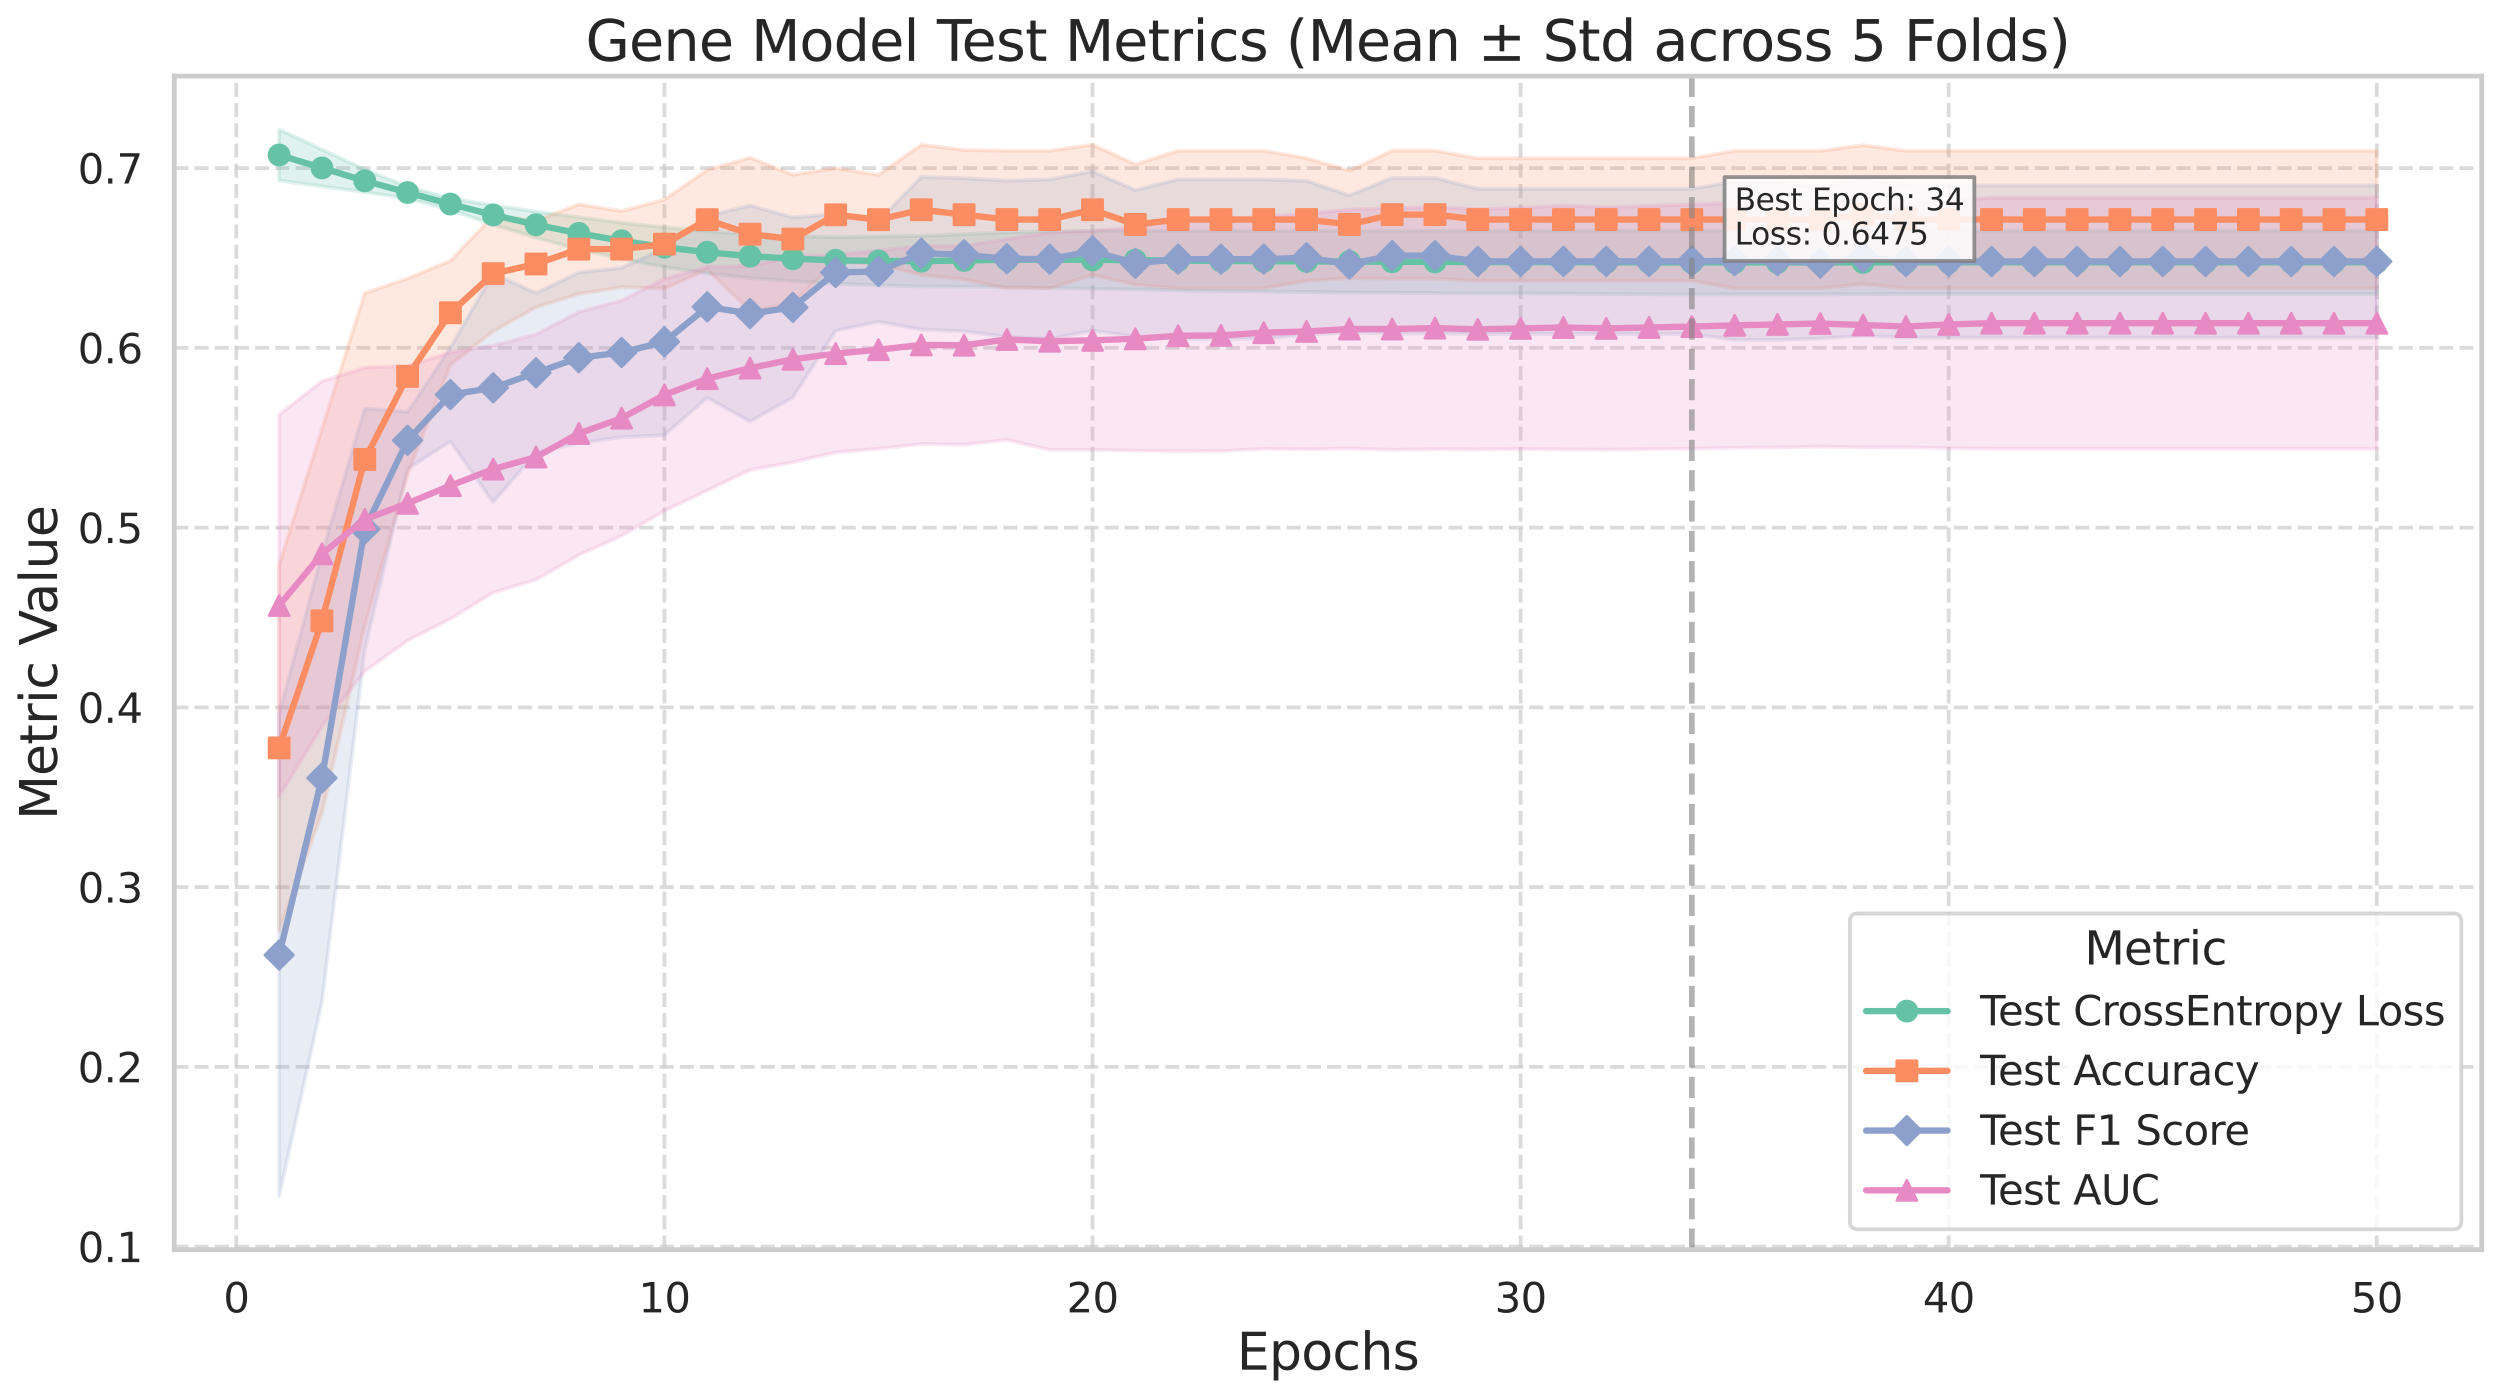 <?xml version="1.0" encoding="utf-8" standalone="no"?>
<!DOCTYPE svg PUBLIC "-//W3C//DTD SVG 1.1//EN"
  "http://www.w3.org/Graphics/SVG/1.1/DTD/svg11.dtd">
<svg xmlns:xlink="http://www.w3.org/1999/xlink" width="982.781pt" height="549.798pt" viewBox="0 0 982.781 549.798" xmlns="http://www.w3.org/2000/svg" version="1.1">
 <defs>
  <style type="text/css">*{stroke-linejoin: round; stroke-linecap: butt}</style>
 </defs>
 <g id="figure_1">
  <g id="patch_1">
   <path d="M 0 549.798 
L 982.781 549.798 
L 982.781 0 
L 0 0 
z
" style="fill: #ffffff"/>
  </g>
  <g id="axes_1">
   <g id="patch_2">
    <path d="M 68.501 491.257 
L 975.581 491.257 
L 975.581 29.917 
L 68.501 29.917 
z
" style="fill: #ffffff"/>
   </g>
   <g id="matplotlib.axis_1">
    <g id="xtick_1">
     <g id="line2d_1">
      <path d="M 92.903 491.257 
L 92.903 29.917 
" clip-path="url(#p04dbb4b090)" style="fill: none; stroke-dasharray: 5.55,2.4; stroke-dashoffset: 0; stroke: #cccccc; stroke-opacity: 0.7; stroke-width: 1.5"/>
     </g>
     <g id="text_1">
      <!-- 0 -->
      <g style="fill: #262626" transform="translate(87.813 515.914) scale(0.16 -0.16)">
       <defs>
        <path id="DejaVuSans-30" d="M 2034 4250 
Q 1547 4250 1301 3770 
Q 1056 3291 1056 2328 
Q 1056 1369 1301 889 
Q 1547 409 2034 409 
Q 2525 409 2770 889 
Q 3016 1369 3016 2328 
Q 3016 3291 2770 3770 
Q 2525 4250 2034 4250 
z
M 2034 4750 
Q 2819 4750 3233 4129 
Q 3647 3509 3647 2328 
Q 3647 1150 3233 529 
Q 2819 -91 2034 -91 
Q 1250 -91 836 529 
Q 422 1150 422 2328 
Q 422 3509 836 4129 
Q 1250 4750 2034 4750 
z
" transform="scale(0.016)"/>
       </defs>
       <use xlink:href="#DejaVuSans-30"/>
      </g>
     </g>
    </g>
    <g id="xtick_2">
     <g id="line2d_2">
      <path d="M 261.193 491.257 
L 261.193 29.917 
" clip-path="url(#p04dbb4b090)" style="fill: none; stroke-dasharray: 5.55,2.4; stroke-dashoffset: 0; stroke: #cccccc; stroke-opacity: 0.7; stroke-width: 1.5"/>
     </g>
     <g id="text_2">
      <!-- 10 -->
      <g style="fill: #262626" transform="translate(251.013 515.914) scale(0.16 -0.16)">
       <defs>
        <path id="DejaVuSans-31" d="M 794 531 
L 1825 531 
L 1825 4091 
L 703 3866 
L 703 4441 
L 1819 4666 
L 2450 4666 
L 2450 531 
L 3481 531 
L 3481 0 
L 794 0 
L 794 531 
z
" transform="scale(0.016)"/>
       </defs>
       <use xlink:href="#DejaVuSans-31"/>
       <use xlink:href="#DejaVuSans-30" x="63.623"/>
      </g>
     </g>
    </g>
    <g id="xtick_3">
     <g id="line2d_3">
      <path d="M 429.482 491.257 
L 429.482 29.917 
" clip-path="url(#p04dbb4b090)" style="fill: none; stroke-dasharray: 5.55,2.4; stroke-dashoffset: 0; stroke: #cccccc; stroke-opacity: 0.7; stroke-width: 1.5"/>
     </g>
     <g id="text_3">
      <!-- 20 -->
      <g style="fill: #262626" transform="translate(419.302 515.914) scale(0.16 -0.16)">
       <defs>
        <path id="DejaVuSans-32" d="M 1228 531 
L 3431 531 
L 3431 0 
L 469 0 
L 469 531 
Q 828 903 1448 1529 
Q 2069 2156 2228 2338 
Q 2531 2678 2651 2914 
Q 2772 3150 2772 3378 
Q 2772 3750 2511 3984 
Q 2250 4219 1831 4219 
Q 1534 4219 1204 4116 
Q 875 4013 500 3803 
L 500 4441 
Q 881 4594 1212 4672 
Q 1544 4750 1819 4750 
Q 2544 4750 2975 4387 
Q 3406 4025 3406 3419 
Q 3406 3131 3298 2873 
Q 3191 2616 2906 2266 
Q 2828 2175 2409 1742 
Q 1991 1309 1228 531 
z
" transform="scale(0.016)"/>
       </defs>
       <use xlink:href="#DejaVuSans-32"/>
       <use xlink:href="#DejaVuSans-30" x="63.623"/>
      </g>
     </g>
    </g>
    <g id="xtick_4">
     <g id="line2d_4">
      <path d="M 597.771 491.257 
L 597.771 29.917 
" clip-path="url(#p04dbb4b090)" style="fill: none; stroke-dasharray: 5.55,2.4; stroke-dashoffset: 0; stroke: #cccccc; stroke-opacity: 0.7; stroke-width: 1.5"/>
     </g>
     <g id="text_4">
      <!-- 30 -->
      <g style="fill: #262626" transform="translate(587.591 515.914) scale(0.16 -0.16)">
       <defs>
        <path id="DejaVuSans-33" d="M 2597 2516 
Q 3050 2419 3304 2112 
Q 3559 1806 3559 1356 
Q 3559 666 3084 287 
Q 2609 -91 1734 -91 
Q 1441 -91 1130 -33 
Q 819 25 488 141 
L 488 750 
Q 750 597 1062 519 
Q 1375 441 1716 441 
Q 2309 441 2620 675 
Q 2931 909 2931 1356 
Q 2931 1769 2642 2001 
Q 2353 2234 1838 2234 
L 1294 2234 
L 1294 2753 
L 1863 2753 
Q 2328 2753 2575 2939 
Q 2822 3125 2822 3475 
Q 2822 3834 2567 4026 
Q 2313 4219 1838 4219 
Q 1578 4219 1281 4162 
Q 984 4106 628 3988 
L 628 4550 
Q 988 4650 1302 4700 
Q 1616 4750 1894 4750 
Q 2613 4750 3031 4423 
Q 3450 4097 3450 3541 
Q 3450 3153 3228 2886 
Q 3006 2619 2597 2516 
z
" transform="scale(0.016)"/>
       </defs>
       <use xlink:href="#DejaVuSans-33"/>
       <use xlink:href="#DejaVuSans-30" x="63.623"/>
      </g>
     </g>
    </g>
    <g id="xtick_5">
     <g id="line2d_5">
      <path d="M 766.061 491.257 
L 766.061 29.917 
" clip-path="url(#p04dbb4b090)" style="fill: none; stroke-dasharray: 5.55,2.4; stroke-dashoffset: 0; stroke: #cccccc; stroke-opacity: 0.7; stroke-width: 1.5"/>
     </g>
     <g id="text_5">
      <!-- 40 -->
      <g style="fill: #262626" transform="translate(755.881 515.914) scale(0.16 -0.16)">
       <defs>
        <path id="DejaVuSans-34" d="M 2419 4116 
L 825 1625 
L 2419 1625 
L 2419 4116 
z
M 2253 4666 
L 3047 4666 
L 3047 1625 
L 3713 1625 
L 3713 1100 
L 3047 1100 
L 3047 0 
L 2419 0 
L 2419 1100 
L 313 1100 
L 313 1709 
L 2253 4666 
z
" transform="scale(0.016)"/>
       </defs>
       <use xlink:href="#DejaVuSans-34"/>
       <use xlink:href="#DejaVuSans-30" x="63.623"/>
      </g>
     </g>
    </g>
    <g id="xtick_6">
     <g id="line2d_6">
      <path d="M 934.35 491.257 
L 934.35 29.917 
" clip-path="url(#p04dbb4b090)" style="fill: none; stroke-dasharray: 5.55,2.4; stroke-dashoffset: 0; stroke: #cccccc; stroke-opacity: 0.7; stroke-width: 1.5"/>
     </g>
     <g id="text_6">
      <!-- 50 -->
      <g style="fill: #262626" transform="translate(924.17 515.914) scale(0.16 -0.16)">
       <defs>
        <path id="DejaVuSans-35" d="M 691 4666 
L 3169 4666 
L 3169 4134 
L 1269 4134 
L 1269 2991 
Q 1406 3038 1543 3061 
Q 1681 3084 1819 3084 
Q 2600 3084 3056 2656 
Q 3513 2228 3513 1497 
Q 3513 744 3044 326 
Q 2575 -91 1722 -91 
Q 1428 -91 1123 -41 
Q 819 9 494 109 
L 494 744 
Q 775 591 1075 516 
Q 1375 441 1709 441 
Q 2250 441 2565 725 
Q 2881 1009 2881 1497 
Q 2881 1984 2565 2268 
Q 2250 2553 1709 2553 
Q 1456 2553 1204 2497 
Q 953 2441 691 2322 
L 691 4666 
z
" transform="scale(0.016)"/>
       </defs>
       <use xlink:href="#DejaVuSans-35"/>
       <use xlink:href="#DejaVuSans-30" x="63.623"/>
      </g>
     </g>
    </g>
    <g id="text_7">
     <!-- Epochs -->
     <g style="fill: #262626" transform="translate(486.21 538.438) scale(0.2 -0.2)">
      <defs>
       <path id="DejaVuSans-45" d="M 628 4666 
L 3578 4666 
L 3578 4134 
L 1259 4134 
L 1259 2753 
L 3481 2753 
L 3481 2222 
L 1259 2222 
L 1259 531 
L 3634 531 
L 3634 0 
L 628 0 
L 628 4666 
z
" transform="scale(0.016)"/>
       <path id="DejaVuSans-70" d="M 1159 525 
L 1159 -1331 
L 581 -1331 
L 581 3500 
L 1159 3500 
L 1159 2969 
Q 1341 3281 1617 3432 
Q 1894 3584 2278 3584 
Q 2916 3584 3314 3078 
Q 3713 2572 3713 1747 
Q 3713 922 3314 415 
Q 2916 -91 2278 -91 
Q 1894 -91 1617 61 
Q 1341 213 1159 525 
z
M 3116 1747 
Q 3116 2381 2855 2742 
Q 2594 3103 2138 3103 
Q 1681 3103 1420 2742 
Q 1159 2381 1159 1747 
Q 1159 1113 1420 752 
Q 1681 391 2138 391 
Q 2594 391 2855 752 
Q 3116 1113 3116 1747 
z
" transform="scale(0.016)"/>
       <path id="DejaVuSans-6f" d="M 1959 3097 
Q 1497 3097 1228 2736 
Q 959 2375 959 1747 
Q 959 1119 1226 758 
Q 1494 397 1959 397 
Q 2419 397 2687 759 
Q 2956 1122 2956 1747 
Q 2956 2369 2687 2733 
Q 2419 3097 1959 3097 
z
M 1959 3584 
Q 2709 3584 3137 3096 
Q 3566 2609 3566 1747 
Q 3566 888 3137 398 
Q 2709 -91 1959 -91 
Q 1206 -91 779 398 
Q 353 888 353 1747 
Q 353 2609 779 3096 
Q 1206 3584 1959 3584 
z
" transform="scale(0.016)"/>
       <path id="DejaVuSans-63" d="M 3122 3366 
L 3122 2828 
Q 2878 2963 2633 3030 
Q 2388 3097 2138 3097 
Q 1578 3097 1268 2742 
Q 959 2388 959 1747 
Q 959 1106 1268 751 
Q 1578 397 2138 397 
Q 2388 397 2633 464 
Q 2878 531 3122 666 
L 3122 134 
Q 2881 22 2623 -34 
Q 2366 -91 2075 -91 
Q 1284 -91 818 406 
Q 353 903 353 1747 
Q 353 2603 823 3093 
Q 1294 3584 2113 3584 
Q 2378 3584 2631 3529 
Q 2884 3475 3122 3366 
z
" transform="scale(0.016)"/>
       <path id="DejaVuSans-68" d="M 3513 2113 
L 3513 0 
L 2938 0 
L 2938 2094 
Q 2938 2591 2744 2837 
Q 2550 3084 2163 3084 
Q 1697 3084 1428 2787 
Q 1159 2491 1159 1978 
L 1159 0 
L 581 0 
L 581 4863 
L 1159 4863 
L 1159 2956 
Q 1366 3272 1645 3428 
Q 1925 3584 2291 3584 
Q 2894 3584 3203 3211 
Q 3513 2838 3513 2113 
z
" transform="scale(0.016)"/>
       <path id="DejaVuSans-73" d="M 2834 3397 
L 2834 2853 
Q 2591 2978 2328 3040 
Q 2066 3103 1784 3103 
Q 1356 3103 1142 2972 
Q 928 2841 928 2578 
Q 928 2378 1081 2264 
Q 1234 2150 1697 2047 
L 1894 2003 
Q 2506 1872 2764 1633 
Q 3022 1394 3022 966 
Q 3022 478 2636 193 
Q 2250 -91 1575 -91 
Q 1294 -91 989 -36 
Q 684 19 347 128 
L 347 722 
Q 666 556 975 473 
Q 1284 391 1588 391 
Q 1994 391 2212 530 
Q 2431 669 2431 922 
Q 2431 1156 2273 1281 
Q 2116 1406 1581 1522 
L 1381 1569 
Q 847 1681 609 1914 
Q 372 2147 372 2553 
Q 372 3047 722 3315 
Q 1072 3584 1716 3584 
Q 2034 3584 2315 3537 
Q 2597 3491 2834 3397 
z
" transform="scale(0.016)"/>
      </defs>
      <use xlink:href="#DejaVuSans-45"/>
      <use xlink:href="#DejaVuSans-70" x="63.184"/>
      <use xlink:href="#DejaVuSans-6f" x="126.66"/>
      <use xlink:href="#DejaVuSans-63" x="187.842"/>
      <use xlink:href="#DejaVuSans-68" x="242.822"/>
      <use xlink:href="#DejaVuSans-73" x="306.201"/>
     </g>
    </g>
   </g>
   <g id="matplotlib.axis_2">
    <g id="ytick_1">
     <g id="line2d_7">
      <path d="M 68.501 490.073 
L 975.581 490.073 
" clip-path="url(#p04dbb4b090)" style="fill: none; stroke-dasharray: 5.55,2.4; stroke-dashoffset: 0; stroke: #cccccc; stroke-opacity: 0.7; stroke-width: 1.5"/>
     </g>
     <g id="text_8">
      <!-- 0.1 -->
      <g style="fill: #262626" transform="translate(30.556 496.152) scale(0.16 -0.16)">
       <defs>
        <path id="DejaVuSans-2e" d="M 684 794 
L 1344 794 
L 1344 0 
L 684 0 
L 684 794 
z
" transform="scale(0.016)"/>
       </defs>
       <use xlink:href="#DejaVuSans-30"/>
       <use xlink:href="#DejaVuSans-2e" x="63.623"/>
       <use xlink:href="#DejaVuSans-31" x="95.41"/>
      </g>
     </g>
    </g>
    <g id="ytick_2">
     <g id="line2d_8">
      <path d="M 68.501 419.408 
L 975.581 419.408 
" clip-path="url(#p04dbb4b090)" style="fill: none; stroke-dasharray: 5.55,2.4; stroke-dashoffset: 0; stroke: #cccccc; stroke-opacity: 0.7; stroke-width: 1.5"/>
     </g>
     <g id="text_9">
      <!-- 0.2 -->
      <g style="fill: #262626" transform="translate(30.556 425.486) scale(0.16 -0.16)">
       <use xlink:href="#DejaVuSans-30"/>
       <use xlink:href="#DejaVuSans-2e" x="63.623"/>
       <use xlink:href="#DejaVuSans-32" x="95.41"/>
      </g>
     </g>
    </g>
    <g id="ytick_3">
     <g id="line2d_9">
      <path d="M 68.501 348.742 
L 975.581 348.742 
" clip-path="url(#p04dbb4b090)" style="fill: none; stroke-dasharray: 5.55,2.4; stroke-dashoffset: 0; stroke: #cccccc; stroke-opacity: 0.7; stroke-width: 1.5"/>
     </g>
     <g id="text_10">
      <!-- 0.3 -->
      <g style="fill: #262626" transform="translate(30.556 354.821) scale(0.16 -0.16)">
       <use xlink:href="#DejaVuSans-30"/>
       <use xlink:href="#DejaVuSans-2e" x="63.623"/>
       <use xlink:href="#DejaVuSans-33" x="95.41"/>
      </g>
     </g>
    </g>
    <g id="ytick_4">
     <g id="line2d_10">
      <path d="M 68.501 278.077 
L 975.581 278.077 
" clip-path="url(#p04dbb4b090)" style="fill: none; stroke-dasharray: 5.55,2.4; stroke-dashoffset: 0; stroke: #cccccc; stroke-opacity: 0.7; stroke-width: 1.5"/>
     </g>
     <g id="text_11">
      <!-- 0.4 -->
      <g style="fill: #262626" transform="translate(30.556 284.156) scale(0.16 -0.16)">
       <use xlink:href="#DejaVuSans-30"/>
       <use xlink:href="#DejaVuSans-2e" x="63.623"/>
       <use xlink:href="#DejaVuSans-34" x="95.41"/>
      </g>
     </g>
    </g>
    <g id="ytick_5">
     <g id="line2d_11">
      <path d="M 68.501 207.411 
L 975.581 207.411 
" clip-path="url(#p04dbb4b090)" style="fill: none; stroke-dasharray: 5.55,2.4; stroke-dashoffset: 0; stroke: #cccccc; stroke-opacity: 0.7; stroke-width: 1.5"/>
     </g>
     <g id="text_12">
      <!-- 0.5 -->
      <g style="fill: #262626" transform="translate(30.556 213.49) scale(0.16 -0.16)">
       <use xlink:href="#DejaVuSans-30"/>
       <use xlink:href="#DejaVuSans-2e" x="63.623"/>
       <use xlink:href="#DejaVuSans-35" x="95.41"/>
      </g>
     </g>
    </g>
    <g id="ytick_6">
     <g id="line2d_12">
      <path d="M 68.501 136.746 
L 975.581 136.746 
" clip-path="url(#p04dbb4b090)" style="fill: none; stroke-dasharray: 5.55,2.4; stroke-dashoffset: 0; stroke: #cccccc; stroke-opacity: 0.7; stroke-width: 1.5"/>
     </g>
     <g id="text_13">
      <!-- 0.6 -->
      <g style="fill: #262626" transform="translate(30.556 142.825) scale(0.16 -0.16)">
       <defs>
        <path id="DejaVuSans-36" d="M 2113 2584 
Q 1688 2584 1439 2293 
Q 1191 2003 1191 1497 
Q 1191 994 1439 701 
Q 1688 409 2113 409 
Q 2538 409 2786 701 
Q 3034 994 3034 1497 
Q 3034 2003 2786 2293 
Q 2538 2584 2113 2584 
z
M 3366 4563 
L 3366 3988 
Q 3128 4100 2886 4159 
Q 2644 4219 2406 4219 
Q 1781 4219 1451 3797 
Q 1122 3375 1075 2522 
Q 1259 2794 1537 2939 
Q 1816 3084 2150 3084 
Q 2853 3084 3261 2657 
Q 3669 2231 3669 1497 
Q 3669 778 3244 343 
Q 2819 -91 2113 -91 
Q 1303 -91 875 529 
Q 447 1150 447 2328 
Q 447 3434 972 4092 
Q 1497 4750 2381 4750 
Q 2619 4750 2861 4703 
Q 3103 4656 3366 4563 
z
" transform="scale(0.016)"/>
       </defs>
       <use xlink:href="#DejaVuSans-30"/>
       <use xlink:href="#DejaVuSans-2e" x="63.623"/>
       <use xlink:href="#DejaVuSans-36" x="95.41"/>
      </g>
     </g>
    </g>
    <g id="ytick_7">
     <g id="line2d_13">
      <path d="M 68.501 66.081 
L 975.581 66.081 
" clip-path="url(#p04dbb4b090)" style="fill: none; stroke-dasharray: 5.55,2.4; stroke-dashoffset: 0; stroke: #cccccc; stroke-opacity: 0.7; stroke-width: 1.5"/>
     </g>
     <g id="text_14">
      <!-- 0.7 -->
      <g style="fill: #262626" transform="translate(30.556 72.159) scale(0.16 -0.16)">
       <defs>
        <path id="DejaVuSans-37" d="M 525 4666 
L 3525 4666 
L 3525 4397 
L 1831 0 
L 1172 0 
L 2766 4134 
L 525 4134 
L 525 4666 
z
" transform="scale(0.016)"/>
       </defs>
       <use xlink:href="#DejaVuSans-30"/>
       <use xlink:href="#DejaVuSans-2e" x="63.623"/>
       <use xlink:href="#DejaVuSans-37" x="95.41"/>
      </g>
     </g>
    </g>
    <g id="text_15">
     <!-- Metric Value -->
     <g style="fill: #262626" transform="translate(22.397 322.316) rotate(-90) scale(0.2 -0.2)">
      <defs>
       <path id="DejaVuSans-4d" d="M 628 4666 
L 1569 4666 
L 2759 1491 
L 3956 4666 
L 4897 4666 
L 4897 0 
L 4281 0 
L 4281 4097 
L 3078 897 
L 2444 897 
L 1241 4097 
L 1241 0 
L 628 0 
L 628 4666 
z
" transform="scale(0.016)"/>
       <path id="DejaVuSans-65" d="M 3597 1894 
L 3597 1613 
L 953 1613 
Q 991 1019 1311 708 
Q 1631 397 2203 397 
Q 2534 397 2845 478 
Q 3156 559 3463 722 
L 3463 178 
Q 3153 47 2828 -22 
Q 2503 -91 2169 -91 
Q 1331 -91 842 396 
Q 353 884 353 1716 
Q 353 2575 817 3079 
Q 1281 3584 2069 3584 
Q 2775 3584 3186 3129 
Q 3597 2675 3597 1894 
z
M 3022 2063 
Q 3016 2534 2758 2815 
Q 2500 3097 2075 3097 
Q 1594 3097 1305 2825 
Q 1016 2553 972 2059 
L 3022 2063 
z
" transform="scale(0.016)"/>
       <path id="DejaVuSans-74" d="M 1172 4494 
L 1172 3500 
L 2356 3500 
L 2356 3053 
L 1172 3053 
L 1172 1153 
Q 1172 725 1289 603 
Q 1406 481 1766 481 
L 2356 481 
L 2356 0 
L 1766 0 
Q 1100 0 847 248 
Q 594 497 594 1153 
L 594 3053 
L 172 3053 
L 172 3500 
L 594 3500 
L 594 4494 
L 1172 4494 
z
" transform="scale(0.016)"/>
       <path id="DejaVuSans-72" d="M 2631 2963 
Q 2534 3019 2420 3045 
Q 2306 3072 2169 3072 
Q 1681 3072 1420 2755 
Q 1159 2438 1159 1844 
L 1159 0 
L 581 0 
L 581 3500 
L 1159 3500 
L 1159 2956 
Q 1341 3275 1631 3429 
Q 1922 3584 2338 3584 
Q 2397 3584 2469 3576 
Q 2541 3569 2628 3553 
L 2631 2963 
z
" transform="scale(0.016)"/>
       <path id="DejaVuSans-69" d="M 603 3500 
L 1178 3500 
L 1178 0 
L 603 0 
L 603 3500 
z
M 603 4863 
L 1178 4863 
L 1178 4134 
L 603 4134 
L 603 4863 
z
" transform="scale(0.016)"/>
       <path id="DejaVuSans-20" transform="scale(0.016)"/>
       <path id="DejaVuSans-56" d="M 1831 0 
L 50 4666 
L 709 4666 
L 2188 738 
L 3669 4666 
L 4325 4666 
L 2547 0 
L 1831 0 
z
" transform="scale(0.016)"/>
       <path id="DejaVuSans-61" d="M 2194 1759 
Q 1497 1759 1228 1600 
Q 959 1441 959 1056 
Q 959 750 1161 570 
Q 1363 391 1709 391 
Q 2188 391 2477 730 
Q 2766 1069 2766 1631 
L 2766 1759 
L 2194 1759 
z
M 3341 1997 
L 3341 0 
L 2766 0 
L 2766 531 
Q 2569 213 2275 61 
Q 1981 -91 1556 -91 
Q 1019 -91 701 211 
Q 384 513 384 1019 
Q 384 1609 779 1909 
Q 1175 2209 1959 2209 
L 2766 2209 
L 2766 2266 
Q 2766 2663 2505 2880 
Q 2244 3097 1772 3097 
Q 1472 3097 1187 3025 
Q 903 2953 641 2809 
L 641 3341 
Q 956 3463 1253 3523 
Q 1550 3584 1831 3584 
Q 2591 3584 2966 3190 
Q 3341 2797 3341 1997 
z
" transform="scale(0.016)"/>
       <path id="DejaVuSans-6c" d="M 603 4863 
L 1178 4863 
L 1178 0 
L 603 0 
L 603 4863 
z
" transform="scale(0.016)"/>
       <path id="DejaVuSans-75" d="M 544 1381 
L 544 3500 
L 1119 3500 
L 1119 1403 
Q 1119 906 1312 657 
Q 1506 409 1894 409 
Q 2359 409 2629 706 
Q 2900 1003 2900 1516 
L 2900 3500 
L 3475 3500 
L 3475 0 
L 2900 0 
L 2900 538 
Q 2691 219 2414 64 
Q 2138 -91 1772 -91 
Q 1169 -91 856 284 
Q 544 659 544 1381 
z
M 1991 3584 
L 1991 3584 
z
" transform="scale(0.016)"/>
      </defs>
      <use xlink:href="#DejaVuSans-4d"/>
      <use xlink:href="#DejaVuSans-65" x="86.279"/>
      <use xlink:href="#DejaVuSans-74" x="147.803"/>
      <use xlink:href="#DejaVuSans-72" x="187.012"/>
      <use xlink:href="#DejaVuSans-69" x="228.125"/>
      <use xlink:href="#DejaVuSans-63" x="255.908"/>
      <use xlink:href="#DejaVuSans-20" x="310.889"/>
      <use xlink:href="#DejaVuSans-56" x="342.676"/>
      <use xlink:href="#DejaVuSans-61" x="403.334"/>
      <use xlink:href="#DejaVuSans-6c" x="464.613"/>
      <use xlink:href="#DejaVuSans-75" x="492.396"/>
      <use xlink:href="#DejaVuSans-65" x="555.775"/>
     </g>
    </g>
   </g>
   <g id="PolyCollection_1">
    <defs>
     <path id="m7ede0f8689" d="M 109.732 -498.911 
L 109.732 -478.822 
L 126.561 -476.527 
L 143.39 -474.286 
L 160.219 -471.829 
L 177.048 -467.309 
L 193.877 -461.477 
L 210.706 -456.313 
L 227.535 -451.724 
L 244.364 -448.021 
L 261.193 -444.779 
L 278.022 -442.314 
L 294.851 -440.497 
L 311.679 -439.256 
L 328.508 -438.28 
L 345.337 -437.623 
L 362.166 -437.205 
L 378.995 -437.092 
L 395.824 -436.951 
L 412.653 -436.629 
L 429.482 -436.275 
L 446.311 -436.027 
L 463.14 -435.658 
L 479.969 -435.343 
L 496.798 -435.156 
L 513.627 -435.024 
L 530.456 -434.818 
L 547.285 -434.688 
L 564.114 -434.562 
L 580.943 -434.458 
L 597.771 -434.432 
L 614.6 -434.361 
L 631.429 -434.228 
L 648.258 -434.129 
L 665.087 -434.071 
L 681.916 -434.104 
L 698.745 -434.096 
L 715.574 -434.093 
L 732.403 -434.156 
L 749.232 -434.208 
L 766.061 -434.23 
L 782.89 -434.255 
L 799.719 -434.255 
L 816.548 -434.255 
L 833.377 -434.255 
L 850.206 -434.255 
L 867.035 -434.255 
L 883.864 -434.255 
L 900.692 -434.255 
L 917.521 -434.255 
L 934.35 -434.255 
L 934.35 -459.121 
L 934.35 -459.121 
L 917.521 -459.121 
L 900.692 -459.121 
L 883.864 -459.121 
L 867.035 -459.121 
L 850.206 -459.121 
L 833.377 -459.121 
L 816.548 -459.121 
L 799.719 -459.121 
L 782.89 -459.121 
L 766.061 -459.122 
L 749.232 -459.123 
L 732.403 -459.126 
L 715.574 -459.129 
L 698.745 -459.129 
L 681.916 -459.128 
L 665.087 -459.129 
L 648.258 -459.127 
L 631.429 -459.122 
L 614.6 -459.117 
L 597.771 -459.114 
L 580.943 -459.112 
L 564.114 -459.108 
L 547.285 -459.103 
L 530.456 -459.098 
L 513.627 -459.091 
L 496.798 -459.088 
L 479.969 -459.084 
L 463.14 -459.077 
L 446.311 -459.067 
L 429.482 -459.003 
L 412.653 -458.858 
L 395.824 -458.427 
L 378.995 -457.74 
L 362.166 -457.051 
L 345.337 -456.793 
L 328.508 -456.631 
L 311.679 -456.927 
L 294.851 -457.677 
L 278.022 -458.949 
L 261.193 -460.47 
L 244.364 -462.237 
L 227.535 -464.4 
L 210.706 -466.617 
L 193.877 -469.1 
L 177.048 -471.846 
L 160.219 -476.39 
L 143.39 -483.141 
L 126.561 -491.026 
L 109.732 -498.911 
z
" style="stroke: #66c2a5; stroke-opacity: 0.2; stroke-width: 1.5"/>
    </defs>
    <g clip-path="url(#p04dbb4b090)">
     <use xlink:href="#m7ede0f8689" x="0" y="549.798" style="fill: #66c2a5; fill-opacity: 0.2; stroke: #66c2a5; stroke-opacity: 0.2; stroke-width: 1.5"/>
    </g>
   </g>
   <g id="PolyCollection_2">
    <defs>
     <path id="m2dbccd7a24" d="M 109.732 -327.749 
L 109.732 -183.827 
L 126.561 -230.192 
L 143.39 -303.805 
L 160.219 -363.395 
L 177.048 -406.368 
L 193.877 -419.553 
L 210.706 -429.007 
L 227.535 -434.236 
L 244.364 -436.929 
L 261.193 -436.362 
L 278.022 -443.898 
L 294.851 -427.664 
L 311.679 -430.48 
L 328.508 -447.038 
L 345.337 -445.863 
L 362.166 -441.752 
L 378.995 -439.957 
L 395.824 -436.461 
L 412.653 -436.461 
L 429.482 -441.752 
L 446.311 -437.919 
L 463.14 -436.461 
L 479.969 -436.461 
L 496.798 -436.461 
L 513.627 -439.393 
L 530.456 -440.431 
L 547.285 -440.272 
L 564.114 -440.272 
L 580.943 -439.393 
L 597.771 -439.393 
L 614.6 -439.393 
L 631.429 -439.393 
L 648.258 -439.393 
L 665.087 -439.393 
L 681.916 -436.461 
L 698.745 -436.461 
L 715.574 -436.461 
L 732.403 -438.128 
L 749.232 -436.461 
L 766.061 -436.461 
L 782.89 -436.461 
L 799.719 -436.461 
L 816.548 -436.461 
L 833.377 -436.461 
L 850.206 -436.461 
L 867.035 -436.461 
L 883.864 -436.461 
L 900.692 -436.461 
L 917.521 -436.461 
L 934.35 -436.461 
L 934.35 -490.526 
L 934.35 -490.526 
L 917.521 -490.526 
L 900.692 -490.526 
L 883.864 -490.526 
L 867.035 -490.526 
L 850.206 -490.526 
L 833.377 -490.526 
L 816.548 -490.526 
L 799.719 -490.526 
L 782.89 -490.526 
L 766.061 -490.526 
L 749.232 -490.526 
L 732.403 -492.731 
L 715.574 -490.526 
L 698.745 -490.526 
L 681.916 -490.526 
L 665.087 -487.594 
L 648.258 -487.594 
L 631.429 -487.594 
L 614.6 -487.594 
L 597.771 -487.594 
L 580.943 -487.594 
L 564.114 -490.587 
L 547.285 -490.587 
L 530.456 -482.683 
L 513.627 -487.594 
L 496.798 -490.526 
L 479.969 -490.526 
L 463.14 -490.526 
L 446.311 -485.195 
L 429.482 -492.927 
L 412.653 -490.526 
L 395.824 -490.526 
L 378.995 -490.85 
L 362.166 -492.927 
L 345.337 -481.019 
L 328.508 -483.664 
L 311.679 -481.123 
L 294.851 -487.811 
L 278.022 -482.985 
L 261.193 -471.317 
L 244.364 -466.825 
L 227.535 -469.466 
L 210.706 -463.027 
L 193.877 -464.893 
L 177.048 -447.311 
L 160.219 -440.314 
L 143.39 -434.549 
L 126.561 -381.273 
L 109.732 -327.749 
z
" style="stroke: #fc8d62; stroke-opacity: 0.2; stroke-width: 1.5"/>
    </defs>
    <g clip-path="url(#p04dbb4b090)">
     <use xlink:href="#m2dbccd7a24" x="0" y="549.798" style="fill: #fc8d62; fill-opacity: 0.2; stroke: #fc8d62; stroke-opacity: 0.2; stroke-width: 1.5"/>
    </g>
   </g>
   <g id="PolyCollection_3">
    <defs>
     <path id="m7b853903cc" d="M 109.732 -269.214 
L 109.732 -79.511 
L 126.561 -155.881 
L 143.39 -294.329 
L 160.219 -365.507 
L 177.048 -376.226 
L 193.877 -352.354 
L 210.706 -371.888 
L 227.535 -375.651 
L 244.364 -377.92 
L 261.193 -378.729 
L 278.022 -393.459 
L 294.851 -384.071 
L 311.679 -393.559 
L 328.508 -419.794 
L 345.337 -423.306 
L 362.166 -420.235 
L 378.995 -419.577 
L 395.824 -417.385 
L 412.653 -416.567 
L 429.482 -419.772 
L 446.311 -417.5 
L 463.14 -416.567 
L 479.969 -416.567 
L 496.798 -416.567 
L 513.627 -418.305 
L 530.456 -419.001 
L 547.285 -418.736 
L 564.114 -418.736 
L 580.943 -418.498 
L 597.771 -418.498 
L 614.6 -418.498 
L 631.429 -418.498 
L 648.258 -418.498 
L 665.087 -418.498 
L 681.916 -416.151 
L 698.745 -416.151 
L 715.574 -416.718 
L 732.403 -417.833 
L 749.232 -417.102 
L 766.061 -417.102 
L 782.89 -417.102 
L 799.719 -417.102 
L 816.548 -417.102 
L 833.377 -417.102 
L 850.206 -417.102 
L 867.035 -417.102 
L 883.864 -417.102 
L 900.692 -417.102 
L 917.521 -417.102 
L 934.35 -417.102 
L 934.35 -476.914 
L 934.35 -476.914 
L 917.521 -476.914 
L 900.692 -476.914 
L 883.864 -476.914 
L 867.035 -476.914 
L 850.206 -476.914 
L 833.377 -476.914 
L 816.548 -476.914 
L 799.719 -476.914 
L 782.89 -476.914 
L 766.061 -476.914 
L 749.232 -476.914 
L 732.403 -479.499 
L 715.574 -475.986 
L 698.745 -478.382 
L 681.916 -478.382 
L 665.087 -475.582 
L 648.258 -475.582 
L 631.429 -475.582 
L 614.6 -475.582 
L 597.771 -475.582 
L 580.943 -475.582 
L 564.114 -479.862 
L 547.285 -479.862 
L 530.456 -472.997 
L 513.627 -478.705 
L 496.798 -479.278 
L 479.969 -479.278 
L 463.14 -479.278 
L 446.311 -475.045 
L 429.482 -482.467 
L 412.653 -479.278 
L 395.824 -478.753 
L 378.995 -479.712 
L 362.166 -480.248 
L 345.337 -462.833 
L 328.508 -465.584 
L 311.679 -464.35 
L 294.851 -469.013 
L 278.022 -464.86 
L 261.193 -452.152 
L 244.364 -444.524 
L 227.535 -442.684 
L 210.706 -434.575 
L 193.877 -442.332 
L 177.048 -413.112 
L 160.219 -387.9 
L 143.39 -389.221 
L 126.561 -332.051 
L 109.732 -269.214 
z
" style="stroke: #8da0cb; stroke-opacity: 0.2; stroke-width: 1.5"/>
    </defs>
    <g clip-path="url(#p04dbb4b090)">
     <use xlink:href="#m7b853903cc" x="0" y="549.798" style="fill: #8da0cb; fill-opacity: 0.2; stroke: #8da0cb; stroke-opacity: 0.2; stroke-width: 1.5"/>
    </g>
   </g>
   <g id="PolyCollection_4">
    <defs>
     <path id="m7a412cfcc9" d="M 109.732 -386.794 
L 109.732 -236.735 
L 126.561 -264.227 
L 143.39 -285.921 
L 160.219 -297.958 
L 177.048 -306.521 
L 193.877 -316.832 
L 210.706 -321.889 
L 227.535 -331.63 
L 244.364 -339.163 
L 261.193 -348.961 
L 278.022 -357.006 
L 294.851 -365.035 
L 311.679 -368.078 
L 328.508 -371.935 
L 345.337 -373.377 
L 362.166 -375.254 
L 378.995 -375.006 
L 395.824 -376.896 
L 412.653 -372.964 
L 429.482 -372.934 
L 446.311 -372.68 
L 463.14 -372.395 
L 479.969 -372.498 
L 496.798 -373.368 
L 513.627 -373.195 
L 530.456 -373.512 
L 547.285 -372.961 
L 564.114 -373.239 
L 580.943 -373.15 
L 597.771 -373.286 
L 614.6 -373.142 
L 631.429 -373.006 
L 648.258 -373.281 
L 665.087 -373.411 
L 681.916 -373.754 
L 698.745 -373.872 
L 715.574 -374.232 
L 732.403 -373.962 
L 749.232 -373.932 
L 766.061 -373.613 
L 782.89 -373.418 
L 799.719 -373.418 
L 816.548 -373.418 
L 833.377 -373.418 
L 850.206 -373.418 
L 867.035 -373.418 
L 883.864 -373.418 
L 900.692 -373.418 
L 917.521 -373.418 
L 934.35 -373.418 
L 934.35 -472.073 
L 934.35 -472.073 
L 917.521 -472.073 
L 900.692 -472.073 
L 883.864 -472.073 
L 867.035 -472.073 
L 850.206 -472.073 
L 833.377 -472.073 
L 816.548 -472.073 
L 799.719 -472.073 
L 782.89 -472.073 
L 766.061 -470.916 
L 749.232 -468.915 
L 732.403 -470.087 
L 715.574 -471.019 
L 698.745 -470.657 
L 681.916 -470.055 
L 665.087 -469.436 
L 648.258 -468.845 
L 631.429 -468.398 
L 614.6 -468.983 
L 597.771 -468.119 
L 580.943 -467.533 
L 564.114 -468.407 
L 547.285 -467.963 
L 530.456 -467.412 
L 513.627 -465.807 
L 496.798 -464.672 
L 479.969 -463.378 
L 463.14 -463.241 
L 446.311 -460.553 
L 429.482 -459.092 
L 412.653 -458.336 
L 395.824 -455.779 
L 378.995 -453.165 
L 362.166 -453.162 
L 345.337 -451.27 
L 328.508 -449.655 
L 311.679 -449.046 
L 294.851 -445.152 
L 278.022 -444.913 
L 261.193 -440.137 
L 244.364 -431.682 
L 227.535 -427.14 
L 210.706 -418.378 
L 193.877 -413.931 
L 177.048 -411.282 
L 160.219 -405.904 
L 143.39 -405.307 
L 126.561 -399.928 
L 109.732 -386.794 
z
" style="stroke: #e78ac3; stroke-opacity: 0.2; stroke-width: 1.5"/>
    </defs>
    <g clip-path="url(#p04dbb4b090)">
     <use xlink:href="#m7a412cfcc9" x="0" y="549.798" style="fill: #e78ac3; fill-opacity: 0.2; stroke: #e78ac3; stroke-opacity: 0.2; stroke-width: 1.5"/>
    </g>
   </g>
   <g id="line2d_14">
    <path d="M 109.732 60.931 
L 126.561 66.021 
L 143.39 71.084 
L 160.219 75.688 
L 177.048 80.22 
L 193.877 84.51 
L 210.706 88.333 
L 227.535 91.736 
L 244.364 94.669 
L 261.193 97.174 
L 278.022 99.166 
L 294.851 100.711 
L 311.679 101.707 
L 328.508 102.342 
L 345.337 102.59 
L 362.166 102.669 
L 378.995 102.382 
L 395.824 102.109 
L 412.653 102.054 
L 429.482 102.159 
L 446.311 102.251 
L 463.14 102.43 
L 479.969 102.584 
L 496.798 102.676 
L 513.627 102.741 
L 530.456 102.84 
L 547.285 102.902 
L 564.114 102.963 
L 580.943 103.013 
L 597.771 103.025 
L 614.6 103.059 
L 631.429 103.123 
L 648.258 103.17 
L 665.087 103.198 
L 681.916 103.182 
L 698.745 103.185 
L 715.574 103.187 
L 732.403 103.157 
L 749.232 103.132 
L 766.061 103.122 
L 782.89 103.109 
L 799.719 103.109 
L 816.548 103.109 
L 833.377 103.109 
L 850.206 103.109 
L 867.035 103.109 
L 883.864 103.109 
L 900.692 103.109 
L 917.521 103.109 
L 934.35 103.109 
" clip-path="url(#p04dbb4b090)" style="fill: none; stroke: #66c2a5; stroke-width: 2.5; stroke-linecap: round"/>
    <defs>
     <path id="mf49de303e7" d="M 0 4 
C 1.061 4 2.078 3.579 2.828 2.828 
C 3.579 2.078 4 1.061 4 0 
C 4 -1.061 3.579 -2.078 2.828 -2.828 
C 2.078 -3.579 1.061 -4 0 -4 
C -1.061 -4 -2.078 -3.579 -2.828 -2.828 
C -3.579 -2.078 -4 -1.061 -4 0 
C -4 1.061 -3.579 2.078 -2.828 2.828 
C -2.078 3.579 -1.061 4 0 4 
z
" style="stroke: #66c2a5"/>
    </defs>
    <g clip-path="url(#p04dbb4b090)">
     <use xlink:href="#mf49de303e7" x="109.732" y="60.931" style="fill: #66c2a5; stroke: #66c2a5"/>
     <use xlink:href="#mf49de303e7" x="126.561" y="66.021" style="fill: #66c2a5; stroke: #66c2a5"/>
     <use xlink:href="#mf49de303e7" x="143.39" y="71.084" style="fill: #66c2a5; stroke: #66c2a5"/>
     <use xlink:href="#mf49de303e7" x="160.219" y="75.688" style="fill: #66c2a5; stroke: #66c2a5"/>
     <use xlink:href="#mf49de303e7" x="177.048" y="80.22" style="fill: #66c2a5; stroke: #66c2a5"/>
     <use xlink:href="#mf49de303e7" x="193.877" y="84.51" style="fill: #66c2a5; stroke: #66c2a5"/>
     <use xlink:href="#mf49de303e7" x="210.706" y="88.333" style="fill: #66c2a5; stroke: #66c2a5"/>
     <use xlink:href="#mf49de303e7" x="227.535" y="91.736" style="fill: #66c2a5; stroke: #66c2a5"/>
     <use xlink:href="#mf49de303e7" x="244.364" y="94.669" style="fill: #66c2a5; stroke: #66c2a5"/>
     <use xlink:href="#mf49de303e7" x="261.193" y="97.174" style="fill: #66c2a5; stroke: #66c2a5"/>
     <use xlink:href="#mf49de303e7" x="278.022" y="99.166" style="fill: #66c2a5; stroke: #66c2a5"/>
     <use xlink:href="#mf49de303e7" x="294.851" y="100.711" style="fill: #66c2a5; stroke: #66c2a5"/>
     <use xlink:href="#mf49de303e7" x="311.679" y="101.707" style="fill: #66c2a5; stroke: #66c2a5"/>
     <use xlink:href="#mf49de303e7" x="328.508" y="102.342" style="fill: #66c2a5; stroke: #66c2a5"/>
     <use xlink:href="#mf49de303e7" x="345.337" y="102.59" style="fill: #66c2a5; stroke: #66c2a5"/>
     <use xlink:href="#mf49de303e7" x="362.166" y="102.669" style="fill: #66c2a5; stroke: #66c2a5"/>
     <use xlink:href="#mf49de303e7" x="378.995" y="102.382" style="fill: #66c2a5; stroke: #66c2a5"/>
     <use xlink:href="#mf49de303e7" x="395.824" y="102.109" style="fill: #66c2a5; stroke: #66c2a5"/>
     <use xlink:href="#mf49de303e7" x="412.653" y="102.054" style="fill: #66c2a5; stroke: #66c2a5"/>
     <use xlink:href="#mf49de303e7" x="429.482" y="102.159" style="fill: #66c2a5; stroke: #66c2a5"/>
     <use xlink:href="#mf49de303e7" x="446.311" y="102.251" style="fill: #66c2a5; stroke: #66c2a5"/>
     <use xlink:href="#mf49de303e7" x="463.14" y="102.43" style="fill: #66c2a5; stroke: #66c2a5"/>
     <use xlink:href="#mf49de303e7" x="479.969" y="102.584" style="fill: #66c2a5; stroke: #66c2a5"/>
     <use xlink:href="#mf49de303e7" x="496.798" y="102.676" style="fill: #66c2a5; stroke: #66c2a5"/>
     <use xlink:href="#mf49de303e7" x="513.627" y="102.741" style="fill: #66c2a5; stroke: #66c2a5"/>
     <use xlink:href="#mf49de303e7" x="530.456" y="102.84" style="fill: #66c2a5; stroke: #66c2a5"/>
     <use xlink:href="#mf49de303e7" x="547.285" y="102.902" style="fill: #66c2a5; stroke: #66c2a5"/>
     <use xlink:href="#mf49de303e7" x="564.114" y="102.963" style="fill: #66c2a5; stroke: #66c2a5"/>
     <use xlink:href="#mf49de303e7" x="580.943" y="103.013" style="fill: #66c2a5; stroke: #66c2a5"/>
     <use xlink:href="#mf49de303e7" x="597.771" y="103.025" style="fill: #66c2a5; stroke: #66c2a5"/>
     <use xlink:href="#mf49de303e7" x="614.6" y="103.059" style="fill: #66c2a5; stroke: #66c2a5"/>
     <use xlink:href="#mf49de303e7" x="631.429" y="103.123" style="fill: #66c2a5; stroke: #66c2a5"/>
     <use xlink:href="#mf49de303e7" x="648.258" y="103.17" style="fill: #66c2a5; stroke: #66c2a5"/>
     <use xlink:href="#mf49de303e7" x="665.087" y="103.198" style="fill: #66c2a5; stroke: #66c2a5"/>
     <use xlink:href="#mf49de303e7" x="681.916" y="103.182" style="fill: #66c2a5; stroke: #66c2a5"/>
     <use xlink:href="#mf49de303e7" x="698.745" y="103.185" style="fill: #66c2a5; stroke: #66c2a5"/>
     <use xlink:href="#mf49de303e7" x="715.574" y="103.187" style="fill: #66c2a5; stroke: #66c2a5"/>
     <use xlink:href="#mf49de303e7" x="732.403" y="103.157" style="fill: #66c2a5; stroke: #66c2a5"/>
     <use xlink:href="#mf49de303e7" x="749.232" y="103.132" style="fill: #66c2a5; stroke: #66c2a5"/>
     <use xlink:href="#mf49de303e7" x="766.061" y="103.122" style="fill: #66c2a5; stroke: #66c2a5"/>
     <use xlink:href="#mf49de303e7" x="782.89" y="103.109" style="fill: #66c2a5; stroke: #66c2a5"/>
     <use xlink:href="#mf49de303e7" x="799.719" y="103.109" style="fill: #66c2a5; stroke: #66c2a5"/>
     <use xlink:href="#mf49de303e7" x="816.548" y="103.109" style="fill: #66c2a5; stroke: #66c2a5"/>
     <use xlink:href="#mf49de303e7" x="833.377" y="103.109" style="fill: #66c2a5; stroke: #66c2a5"/>
     <use xlink:href="#mf49de303e7" x="850.206" y="103.109" style="fill: #66c2a5; stroke: #66c2a5"/>
     <use xlink:href="#mf49de303e7" x="867.035" y="103.109" style="fill: #66c2a5; stroke: #66c2a5"/>
     <use xlink:href="#mf49de303e7" x="883.864" y="103.109" style="fill: #66c2a5; stroke: #66c2a5"/>
     <use xlink:href="#mf49de303e7" x="900.692" y="103.109" style="fill: #66c2a5; stroke: #66c2a5"/>
     <use xlink:href="#mf49de303e7" x="917.521" y="103.109" style="fill: #66c2a5; stroke: #66c2a5"/>
     <use xlink:href="#mf49de303e7" x="934.35" y="103.109" style="fill: #66c2a5; stroke: #66c2a5"/>
    </g>
   </g>
   <g id="line2d_15">
    <path d="M 109.732 294.01 
L 126.561 244.065 
L 143.39 180.621 
L 160.219 147.944 
L 177.048 122.958 
L 193.877 107.575 
L 210.706 103.781 
L 227.535 97.947 
L 244.364 97.921 
L 261.193 95.958 
L 278.022 86.357 
L 294.851 92.06 
L 311.679 93.996 
L 328.508 84.447 
L 345.337 86.357 
L 362.166 82.458 
L 378.995 84.395 
L 395.824 86.304 
L 412.653 86.304 
L 429.482 82.458 
L 446.311 88.24 
L 463.14 86.304 
L 479.969 86.304 
L 496.798 86.304 
L 513.627 86.304 
L 530.456 88.24 
L 547.285 84.368 
L 564.114 84.368 
L 580.943 86.304 
L 597.771 86.304 
L 614.6 86.304 
L 631.429 86.304 
L 648.258 86.304 
L 665.087 86.304 
L 681.916 86.304 
L 698.745 86.304 
L 715.574 86.304 
L 732.403 84.368 
L 749.232 86.304 
L 766.061 86.304 
L 782.89 86.304 
L 799.719 86.304 
L 816.548 86.304 
L 833.377 86.304 
L 850.206 86.304 
L 867.035 86.304 
L 883.864 86.304 
L 900.692 86.304 
L 917.521 86.304 
L 934.35 86.304 
" clip-path="url(#p04dbb4b090)" style="fill: none; stroke: #fc8d62; stroke-width: 2.5; stroke-linecap: round"/>
    <defs>
     <path id="m9018e285d9" d="M -4 4 
L 4 4 
L 4 -4 
L -4 -4 
z
" style="stroke: #fc8d62; stroke-linejoin: miter"/>
    </defs>
    <g clip-path="url(#p04dbb4b090)">
     <use xlink:href="#m9018e285d9" x="109.732" y="294.01" style="fill: #fc8d62; stroke: #fc8d62; stroke-linejoin: miter"/>
     <use xlink:href="#m9018e285d9" x="126.561" y="244.065" style="fill: #fc8d62; stroke: #fc8d62; stroke-linejoin: miter"/>
     <use xlink:href="#m9018e285d9" x="143.39" y="180.621" style="fill: #fc8d62; stroke: #fc8d62; stroke-linejoin: miter"/>
     <use xlink:href="#m9018e285d9" x="160.219" y="147.944" style="fill: #fc8d62; stroke: #fc8d62; stroke-linejoin: miter"/>
     <use xlink:href="#m9018e285d9" x="177.048" y="122.958" style="fill: #fc8d62; stroke: #fc8d62; stroke-linejoin: miter"/>
     <use xlink:href="#m9018e285d9" x="193.877" y="107.575" style="fill: #fc8d62; stroke: #fc8d62; stroke-linejoin: miter"/>
     <use xlink:href="#m9018e285d9" x="210.706" y="103.781" style="fill: #fc8d62; stroke: #fc8d62; stroke-linejoin: miter"/>
     <use xlink:href="#m9018e285d9" x="227.535" y="97.947" style="fill: #fc8d62; stroke: #fc8d62; stroke-linejoin: miter"/>
     <use xlink:href="#m9018e285d9" x="244.364" y="97.921" style="fill: #fc8d62; stroke: #fc8d62; stroke-linejoin: miter"/>
     <use xlink:href="#m9018e285d9" x="261.193" y="95.958" style="fill: #fc8d62; stroke: #fc8d62; stroke-linejoin: miter"/>
     <use xlink:href="#m9018e285d9" x="278.022" y="86.357" style="fill: #fc8d62; stroke: #fc8d62; stroke-linejoin: miter"/>
     <use xlink:href="#m9018e285d9" x="294.851" y="92.06" style="fill: #fc8d62; stroke: #fc8d62; stroke-linejoin: miter"/>
     <use xlink:href="#m9018e285d9" x="311.679" y="93.996" style="fill: #fc8d62; stroke: #fc8d62; stroke-linejoin: miter"/>
     <use xlink:href="#m9018e285d9" x="328.508" y="84.447" style="fill: #fc8d62; stroke: #fc8d62; stroke-linejoin: miter"/>
     <use xlink:href="#m9018e285d9" x="345.337" y="86.357" style="fill: #fc8d62; stroke: #fc8d62; stroke-linejoin: miter"/>
     <use xlink:href="#m9018e285d9" x="362.166" y="82.458" style="fill: #fc8d62; stroke: #fc8d62; stroke-linejoin: miter"/>
     <use xlink:href="#m9018e285d9" x="378.995" y="84.395" style="fill: #fc8d62; stroke: #fc8d62; stroke-linejoin: miter"/>
     <use xlink:href="#m9018e285d9" x="395.824" y="86.304" style="fill: #fc8d62; stroke: #fc8d62; stroke-linejoin: miter"/>
     <use xlink:href="#m9018e285d9" x="412.653" y="86.304" style="fill: #fc8d62; stroke: #fc8d62; stroke-linejoin: miter"/>
     <use xlink:href="#m9018e285d9" x="429.482" y="82.458" style="fill: #fc8d62; stroke: #fc8d62; stroke-linejoin: miter"/>
     <use xlink:href="#m9018e285d9" x="446.311" y="88.24" style="fill: #fc8d62; stroke: #fc8d62; stroke-linejoin: miter"/>
     <use xlink:href="#m9018e285d9" x="463.14" y="86.304" style="fill: #fc8d62; stroke: #fc8d62; stroke-linejoin: miter"/>
     <use xlink:href="#m9018e285d9" x="479.969" y="86.304" style="fill: #fc8d62; stroke: #fc8d62; stroke-linejoin: miter"/>
     <use xlink:href="#m9018e285d9" x="496.798" y="86.304" style="fill: #fc8d62; stroke: #fc8d62; stroke-linejoin: miter"/>
     <use xlink:href="#m9018e285d9" x="513.627" y="86.304" style="fill: #fc8d62; stroke: #fc8d62; stroke-linejoin: miter"/>
     <use xlink:href="#m9018e285d9" x="530.456" y="88.24" style="fill: #fc8d62; stroke: #fc8d62; stroke-linejoin: miter"/>
     <use xlink:href="#m9018e285d9" x="547.285" y="84.368" style="fill: #fc8d62; stroke: #fc8d62; stroke-linejoin: miter"/>
     <use xlink:href="#m9018e285d9" x="564.114" y="84.368" style="fill: #fc8d62; stroke: #fc8d62; stroke-linejoin: miter"/>
     <use xlink:href="#m9018e285d9" x="580.943" y="86.304" style="fill: #fc8d62; stroke: #fc8d62; stroke-linejoin: miter"/>
     <use xlink:href="#m9018e285d9" x="597.771" y="86.304" style="fill: #fc8d62; stroke: #fc8d62; stroke-linejoin: miter"/>
     <use xlink:href="#m9018e285d9" x="614.6" y="86.304" style="fill: #fc8d62; stroke: #fc8d62; stroke-linejoin: miter"/>
     <use xlink:href="#m9018e285d9" x="631.429" y="86.304" style="fill: #fc8d62; stroke: #fc8d62; stroke-linejoin: miter"/>
     <use xlink:href="#m9018e285d9" x="648.258" y="86.304" style="fill: #fc8d62; stroke: #fc8d62; stroke-linejoin: miter"/>
     <use xlink:href="#m9018e285d9" x="665.087" y="86.304" style="fill: #fc8d62; stroke: #fc8d62; stroke-linejoin: miter"/>
     <use xlink:href="#m9018e285d9" x="681.916" y="86.304" style="fill: #fc8d62; stroke: #fc8d62; stroke-linejoin: miter"/>
     <use xlink:href="#m9018e285d9" x="698.745" y="86.304" style="fill: #fc8d62; stroke: #fc8d62; stroke-linejoin: miter"/>
     <use xlink:href="#m9018e285d9" x="715.574" y="86.304" style="fill: #fc8d62; stroke: #fc8d62; stroke-linejoin: miter"/>
     <use xlink:href="#m9018e285d9" x="732.403" y="84.368" style="fill: #fc8d62; stroke: #fc8d62; stroke-linejoin: miter"/>
     <use xlink:href="#m9018e285d9" x="749.232" y="86.304" style="fill: #fc8d62; stroke: #fc8d62; stroke-linejoin: miter"/>
     <use xlink:href="#m9018e285d9" x="766.061" y="86.304" style="fill: #fc8d62; stroke: #fc8d62; stroke-linejoin: miter"/>
     <use xlink:href="#m9018e285d9" x="782.89" y="86.304" style="fill: #fc8d62; stroke: #fc8d62; stroke-linejoin: miter"/>
     <use xlink:href="#m9018e285d9" x="799.719" y="86.304" style="fill: #fc8d62; stroke: #fc8d62; stroke-linejoin: miter"/>
     <use xlink:href="#m9018e285d9" x="816.548" y="86.304" style="fill: #fc8d62; stroke: #fc8d62; stroke-linejoin: miter"/>
     <use xlink:href="#m9018e285d9" x="833.377" y="86.304" style="fill: #fc8d62; stroke: #fc8d62; stroke-linejoin: miter"/>
     <use xlink:href="#m9018e285d9" x="850.206" y="86.304" style="fill: #fc8d62; stroke: #fc8d62; stroke-linejoin: miter"/>
     <use xlink:href="#m9018e285d9" x="867.035" y="86.304" style="fill: #fc8d62; stroke: #fc8d62; stroke-linejoin: miter"/>
     <use xlink:href="#m9018e285d9" x="883.864" y="86.304" style="fill: #fc8d62; stroke: #fc8d62; stroke-linejoin: miter"/>
     <use xlink:href="#m9018e285d9" x="900.692" y="86.304" style="fill: #fc8d62; stroke: #fc8d62; stroke-linejoin: miter"/>
     <use xlink:href="#m9018e285d9" x="917.521" y="86.304" style="fill: #fc8d62; stroke: #fc8d62; stroke-linejoin: miter"/>
     <use xlink:href="#m9018e285d9" x="934.35" y="86.304" style="fill: #fc8d62; stroke: #fc8d62; stroke-linejoin: miter"/>
    </g>
   </g>
   <g id="line2d_16">
    <path d="M 109.732 375.435 
L 126.561 305.832 
L 143.39 208.023 
L 160.219 173.095 
L 177.048 155.129 
L 193.877 152.455 
L 210.706 146.566 
L 227.535 140.63 
L 244.364 138.576 
L 261.193 134.357 
L 278.022 120.638 
L 294.851 123.256 
L 311.679 120.843 
L 328.508 107.109 
L 345.337 106.728 
L 362.166 99.556 
L 378.995 100.153 
L 395.824 101.729 
L 412.653 101.876 
L 429.482 98.678 
L 446.311 103.525 
L 463.14 101.876 
L 479.969 101.876 
L 496.798 101.876 
L 513.627 101.293 
L 530.456 103.799 
L 547.285 100.499 
L 564.114 100.499 
L 580.943 102.758 
L 597.771 102.758 
L 614.6 102.758 
L 631.429 102.758 
L 648.258 102.758 
L 665.087 102.758 
L 681.916 102.531 
L 698.745 102.531 
L 715.574 103.446 
L 732.403 101.132 
L 749.232 102.79 
L 766.061 102.79 
L 782.89 102.79 
L 799.719 102.79 
L 816.548 102.79 
L 833.377 102.79 
L 850.206 102.79 
L 867.035 102.79 
L 883.864 102.79 
L 900.692 102.79 
L 917.521 102.79 
L 934.35 102.79 
" clip-path="url(#p04dbb4b090)" style="fill: none; stroke: #8da0cb; stroke-width: 2.5; stroke-linecap: round"/>
    <defs>
     <path id="m3f582ee8c2" d="M -0 5.657 
L 5.657 0 
L 0 -5.657 
L -5.657 -0 
z
" style="stroke: #8da0cb; stroke-linejoin: miter"/>
    </defs>
    <g clip-path="url(#p04dbb4b090)">
     <use xlink:href="#m3f582ee8c2" x="109.732" y="375.435" style="fill: #8da0cb; stroke: #8da0cb; stroke-linejoin: miter"/>
     <use xlink:href="#m3f582ee8c2" x="126.561" y="305.832" style="fill: #8da0cb; stroke: #8da0cb; stroke-linejoin: miter"/>
     <use xlink:href="#m3f582ee8c2" x="143.39" y="208.023" style="fill: #8da0cb; stroke: #8da0cb; stroke-linejoin: miter"/>
     <use xlink:href="#m3f582ee8c2" x="160.219" y="173.095" style="fill: #8da0cb; stroke: #8da0cb; stroke-linejoin: miter"/>
     <use xlink:href="#m3f582ee8c2" x="177.048" y="155.129" style="fill: #8da0cb; stroke: #8da0cb; stroke-linejoin: miter"/>
     <use xlink:href="#m3f582ee8c2" x="193.877" y="152.455" style="fill: #8da0cb; stroke: #8da0cb; stroke-linejoin: miter"/>
     <use xlink:href="#m3f582ee8c2" x="210.706" y="146.566" style="fill: #8da0cb; stroke: #8da0cb; stroke-linejoin: miter"/>
     <use xlink:href="#m3f582ee8c2" x="227.535" y="140.63" style="fill: #8da0cb; stroke: #8da0cb; stroke-linejoin: miter"/>
     <use xlink:href="#m3f582ee8c2" x="244.364" y="138.576" style="fill: #8da0cb; stroke: #8da0cb; stroke-linejoin: miter"/>
     <use xlink:href="#m3f582ee8c2" x="261.193" y="134.357" style="fill: #8da0cb; stroke: #8da0cb; stroke-linejoin: miter"/>
     <use xlink:href="#m3f582ee8c2" x="278.022" y="120.638" style="fill: #8da0cb; stroke: #8da0cb; stroke-linejoin: miter"/>
     <use xlink:href="#m3f582ee8c2" x="294.851" y="123.256" style="fill: #8da0cb; stroke: #8da0cb; stroke-linejoin: miter"/>
     <use xlink:href="#m3f582ee8c2" x="311.679" y="120.843" style="fill: #8da0cb; stroke: #8da0cb; stroke-linejoin: miter"/>
     <use xlink:href="#m3f582ee8c2" x="328.508" y="107.109" style="fill: #8da0cb; stroke: #8da0cb; stroke-linejoin: miter"/>
     <use xlink:href="#m3f582ee8c2" x="345.337" y="106.728" style="fill: #8da0cb; stroke: #8da0cb; stroke-linejoin: miter"/>
     <use xlink:href="#m3f582ee8c2" x="362.166" y="99.556" style="fill: #8da0cb; stroke: #8da0cb; stroke-linejoin: miter"/>
     <use xlink:href="#m3f582ee8c2" x="378.995" y="100.153" style="fill: #8da0cb; stroke: #8da0cb; stroke-linejoin: miter"/>
     <use xlink:href="#m3f582ee8c2" x="395.824" y="101.729" style="fill: #8da0cb; stroke: #8da0cb; stroke-linejoin: miter"/>
     <use xlink:href="#m3f582ee8c2" x="412.653" y="101.876" style="fill: #8da0cb; stroke: #8da0cb; stroke-linejoin: miter"/>
     <use xlink:href="#m3f582ee8c2" x="429.482" y="98.678" style="fill: #8da0cb; stroke: #8da0cb; stroke-linejoin: miter"/>
     <use xlink:href="#m3f582ee8c2" x="446.311" y="103.525" style="fill: #8da0cb; stroke: #8da0cb; stroke-linejoin: miter"/>
     <use xlink:href="#m3f582ee8c2" x="463.14" y="101.876" style="fill: #8da0cb; stroke: #8da0cb; stroke-linejoin: miter"/>
     <use xlink:href="#m3f582ee8c2" x="479.969" y="101.876" style="fill: #8da0cb; stroke: #8da0cb; stroke-linejoin: miter"/>
     <use xlink:href="#m3f582ee8c2" x="496.798" y="101.876" style="fill: #8da0cb; stroke: #8da0cb; stroke-linejoin: miter"/>
     <use xlink:href="#m3f582ee8c2" x="513.627" y="101.293" style="fill: #8da0cb; stroke: #8da0cb; stroke-linejoin: miter"/>
     <use xlink:href="#m3f582ee8c2" x="530.456" y="103.799" style="fill: #8da0cb; stroke: #8da0cb; stroke-linejoin: miter"/>
     <use xlink:href="#m3f582ee8c2" x="547.285" y="100.499" style="fill: #8da0cb; stroke: #8da0cb; stroke-linejoin: miter"/>
     <use xlink:href="#m3f582ee8c2" x="564.114" y="100.499" style="fill: #8da0cb; stroke: #8da0cb; stroke-linejoin: miter"/>
     <use xlink:href="#m3f582ee8c2" x="580.943" y="102.758" style="fill: #8da0cb; stroke: #8da0cb; stroke-linejoin: miter"/>
     <use xlink:href="#m3f582ee8c2" x="597.771" y="102.758" style="fill: #8da0cb; stroke: #8da0cb; stroke-linejoin: miter"/>
     <use xlink:href="#m3f582ee8c2" x="614.6" y="102.758" style="fill: #8da0cb; stroke: #8da0cb; stroke-linejoin: miter"/>
     <use xlink:href="#m3f582ee8c2" x="631.429" y="102.758" style="fill: #8da0cb; stroke: #8da0cb; stroke-linejoin: miter"/>
     <use xlink:href="#m3f582ee8c2" x="648.258" y="102.758" style="fill: #8da0cb; stroke: #8da0cb; stroke-linejoin: miter"/>
     <use xlink:href="#m3f582ee8c2" x="665.087" y="102.758" style="fill: #8da0cb; stroke: #8da0cb; stroke-linejoin: miter"/>
     <use xlink:href="#m3f582ee8c2" x="681.916" y="102.531" style="fill: #8da0cb; stroke: #8da0cb; stroke-linejoin: miter"/>
     <use xlink:href="#m3f582ee8c2" x="698.745" y="102.531" style="fill: #8da0cb; stroke: #8da0cb; stroke-linejoin: miter"/>
     <use xlink:href="#m3f582ee8c2" x="715.574" y="103.446" style="fill: #8da0cb; stroke: #8da0cb; stroke-linejoin: miter"/>
     <use xlink:href="#m3f582ee8c2" x="732.403" y="101.132" style="fill: #8da0cb; stroke: #8da0cb; stroke-linejoin: miter"/>
     <use xlink:href="#m3f582ee8c2" x="749.232" y="102.79" style="fill: #8da0cb; stroke: #8da0cb; stroke-linejoin: miter"/>
     <use xlink:href="#m3f582ee8c2" x="766.061" y="102.79" style="fill: #8da0cb; stroke: #8da0cb; stroke-linejoin: miter"/>
     <use xlink:href="#m3f582ee8c2" x="782.89" y="102.79" style="fill: #8da0cb; stroke: #8da0cb; stroke-linejoin: miter"/>
     <use xlink:href="#m3f582ee8c2" x="799.719" y="102.79" style="fill: #8da0cb; stroke: #8da0cb; stroke-linejoin: miter"/>
     <use xlink:href="#m3f582ee8c2" x="816.548" y="102.79" style="fill: #8da0cb; stroke: #8da0cb; stroke-linejoin: miter"/>
     <use xlink:href="#m3f582ee8c2" x="833.377" y="102.79" style="fill: #8da0cb; stroke: #8da0cb; stroke-linejoin: miter"/>
     <use xlink:href="#m3f582ee8c2" x="850.206" y="102.79" style="fill: #8da0cb; stroke: #8da0cb; stroke-linejoin: miter"/>
     <use xlink:href="#m3f582ee8c2" x="867.035" y="102.79" style="fill: #8da0cb; stroke: #8da0cb; stroke-linejoin: miter"/>
     <use xlink:href="#m3f582ee8c2" x="883.864" y="102.79" style="fill: #8da0cb; stroke: #8da0cb; stroke-linejoin: miter"/>
     <use xlink:href="#m3f582ee8c2" x="900.692" y="102.79" style="fill: #8da0cb; stroke: #8da0cb; stroke-linejoin: miter"/>
     <use xlink:href="#m3f582ee8c2" x="917.521" y="102.79" style="fill: #8da0cb; stroke: #8da0cb; stroke-linejoin: miter"/>
     <use xlink:href="#m3f582ee8c2" x="934.35" y="102.79" style="fill: #8da0cb; stroke: #8da0cb; stroke-linejoin: miter"/>
    </g>
   </g>
   <g id="line2d_17">
    <path d="M 109.732 238.033 
L 126.561 217.72 
L 143.39 204.183 
L 160.219 197.867 
L 177.048 190.896 
L 193.877 184.416 
L 210.706 179.664 
L 227.535 170.413 
L 244.364 164.375 
L 261.193 155.249 
L 278.022 148.838 
L 294.851 144.704 
L 311.679 141.236 
L 328.508 139.003 
L 345.337 137.474 
L 362.166 135.59 
L 378.995 135.713 
L 395.824 133.46 
L 412.653 134.148 
L 429.482 133.785 
L 446.311 133.182 
L 463.14 131.98 
L 479.969 131.86 
L 496.798 130.778 
L 513.627 130.297 
L 530.456 129.336 
L 547.285 129.336 
L 564.114 128.975 
L 580.943 129.456 
L 597.771 129.095 
L 614.6 128.735 
L 631.429 129.095 
L 648.258 128.735 
L 665.087 128.374 
L 681.916 127.894 
L 698.745 127.533 
L 715.574 127.173 
L 732.403 127.773 
L 749.232 128.374 
L 766.061 127.533 
L 782.89 127.052 
L 799.719 127.052 
L 816.548 127.052 
L 833.377 127.052 
L 850.206 127.052 
L 867.035 127.052 
L 883.864 127.052 
L 900.692 127.052 
L 917.521 127.052 
L 934.35 127.052 
" clip-path="url(#p04dbb4b090)" style="fill: none; stroke: #e78ac3; stroke-width: 2.5; stroke-linecap: round"/>
    <defs>
     <path id="m946f2c45ed" d="M 0 -4 
L -4 4 
L 4 4 
z
" style="stroke: #e78ac3; stroke-linejoin: miter"/>
    </defs>
    <g clip-path="url(#p04dbb4b090)">
     <use xlink:href="#m946f2c45ed" x="109.732" y="238.033" style="fill: #e78ac3; stroke: #e78ac3; stroke-linejoin: miter"/>
     <use xlink:href="#m946f2c45ed" x="126.561" y="217.72" style="fill: #e78ac3; stroke: #e78ac3; stroke-linejoin: miter"/>
     <use xlink:href="#m946f2c45ed" x="143.39" y="204.183" style="fill: #e78ac3; stroke: #e78ac3; stroke-linejoin: miter"/>
     <use xlink:href="#m946f2c45ed" x="160.219" y="197.867" style="fill: #e78ac3; stroke: #e78ac3; stroke-linejoin: miter"/>
     <use xlink:href="#m946f2c45ed" x="177.048" y="190.896" style="fill: #e78ac3; stroke: #e78ac3; stroke-linejoin: miter"/>
     <use xlink:href="#m946f2c45ed" x="193.877" y="184.416" style="fill: #e78ac3; stroke: #e78ac3; stroke-linejoin: miter"/>
     <use xlink:href="#m946f2c45ed" x="210.706" y="179.664" style="fill: #e78ac3; stroke: #e78ac3; stroke-linejoin: miter"/>
     <use xlink:href="#m946f2c45ed" x="227.535" y="170.413" style="fill: #e78ac3; stroke: #e78ac3; stroke-linejoin: miter"/>
     <use xlink:href="#m946f2c45ed" x="244.364" y="164.375" style="fill: #e78ac3; stroke: #e78ac3; stroke-linejoin: miter"/>
     <use xlink:href="#m946f2c45ed" x="261.193" y="155.249" style="fill: #e78ac3; stroke: #e78ac3; stroke-linejoin: miter"/>
     <use xlink:href="#m946f2c45ed" x="278.022" y="148.838" style="fill: #e78ac3; stroke: #e78ac3; stroke-linejoin: miter"/>
     <use xlink:href="#m946f2c45ed" x="294.851" y="144.704" style="fill: #e78ac3; stroke: #e78ac3; stroke-linejoin: miter"/>
     <use xlink:href="#m946f2c45ed" x="311.679" y="141.236" style="fill: #e78ac3; stroke: #e78ac3; stroke-linejoin: miter"/>
     <use xlink:href="#m946f2c45ed" x="328.508" y="139.003" style="fill: #e78ac3; stroke: #e78ac3; stroke-linejoin: miter"/>
     <use xlink:href="#m946f2c45ed" x="345.337" y="137.474" style="fill: #e78ac3; stroke: #e78ac3; stroke-linejoin: miter"/>
     <use xlink:href="#m946f2c45ed" x="362.166" y="135.59" style="fill: #e78ac3; stroke: #e78ac3; stroke-linejoin: miter"/>
     <use xlink:href="#m946f2c45ed" x="378.995" y="135.713" style="fill: #e78ac3; stroke: #e78ac3; stroke-linejoin: miter"/>
     <use xlink:href="#m946f2c45ed" x="395.824" y="133.46" style="fill: #e78ac3; stroke: #e78ac3; stroke-linejoin: miter"/>
     <use xlink:href="#m946f2c45ed" x="412.653" y="134.148" style="fill: #e78ac3; stroke: #e78ac3; stroke-linejoin: miter"/>
     <use xlink:href="#m946f2c45ed" x="429.482" y="133.785" style="fill: #e78ac3; stroke: #e78ac3; stroke-linejoin: miter"/>
     <use xlink:href="#m946f2c45ed" x="446.311" y="133.182" style="fill: #e78ac3; stroke: #e78ac3; stroke-linejoin: miter"/>
     <use xlink:href="#m946f2c45ed" x="463.14" y="131.98" style="fill: #e78ac3; stroke: #e78ac3; stroke-linejoin: miter"/>
     <use xlink:href="#m946f2c45ed" x="479.969" y="131.86" style="fill: #e78ac3; stroke: #e78ac3; stroke-linejoin: miter"/>
     <use xlink:href="#m946f2c45ed" x="496.798" y="130.778" style="fill: #e78ac3; stroke: #e78ac3; stroke-linejoin: miter"/>
     <use xlink:href="#m946f2c45ed" x="513.627" y="130.297" style="fill: #e78ac3; stroke: #e78ac3; stroke-linejoin: miter"/>
     <use xlink:href="#m946f2c45ed" x="530.456" y="129.336" style="fill: #e78ac3; stroke: #e78ac3; stroke-linejoin: miter"/>
     <use xlink:href="#m946f2c45ed" x="547.285" y="129.336" style="fill: #e78ac3; stroke: #e78ac3; stroke-linejoin: miter"/>
     <use xlink:href="#m946f2c45ed" x="564.114" y="128.975" style="fill: #e78ac3; stroke: #e78ac3; stroke-linejoin: miter"/>
     <use xlink:href="#m946f2c45ed" x="580.943" y="129.456" style="fill: #e78ac3; stroke: #e78ac3; stroke-linejoin: miter"/>
     <use xlink:href="#m946f2c45ed" x="597.771" y="129.095" style="fill: #e78ac3; stroke: #e78ac3; stroke-linejoin: miter"/>
     <use xlink:href="#m946f2c45ed" x="614.6" y="128.735" style="fill: #e78ac3; stroke: #e78ac3; stroke-linejoin: miter"/>
     <use xlink:href="#m946f2c45ed" x="631.429" y="129.095" style="fill: #e78ac3; stroke: #e78ac3; stroke-linejoin: miter"/>
     <use xlink:href="#m946f2c45ed" x="648.258" y="128.735" style="fill: #e78ac3; stroke: #e78ac3; stroke-linejoin: miter"/>
     <use xlink:href="#m946f2c45ed" x="665.087" y="128.374" style="fill: #e78ac3; stroke: #e78ac3; stroke-linejoin: miter"/>
     <use xlink:href="#m946f2c45ed" x="681.916" y="127.894" style="fill: #e78ac3; stroke: #e78ac3; stroke-linejoin: miter"/>
     <use xlink:href="#m946f2c45ed" x="698.745" y="127.533" style="fill: #e78ac3; stroke: #e78ac3; stroke-linejoin: miter"/>
     <use xlink:href="#m946f2c45ed" x="715.574" y="127.173" style="fill: #e78ac3; stroke: #e78ac3; stroke-linejoin: miter"/>
     <use xlink:href="#m946f2c45ed" x="732.403" y="127.773" style="fill: #e78ac3; stroke: #e78ac3; stroke-linejoin: miter"/>
     <use xlink:href="#m946f2c45ed" x="749.232" y="128.374" style="fill: #e78ac3; stroke: #e78ac3; stroke-linejoin: miter"/>
     <use xlink:href="#m946f2c45ed" x="766.061" y="127.533" style="fill: #e78ac3; stroke: #e78ac3; stroke-linejoin: miter"/>
     <use xlink:href="#m946f2c45ed" x="782.89" y="127.052" style="fill: #e78ac3; stroke: #e78ac3; stroke-linejoin: miter"/>
     <use xlink:href="#m946f2c45ed" x="799.719" y="127.052" style="fill: #e78ac3; stroke: #e78ac3; stroke-linejoin: miter"/>
     <use xlink:href="#m946f2c45ed" x="816.548" y="127.052" style="fill: #e78ac3; stroke: #e78ac3; stroke-linejoin: miter"/>
     <use xlink:href="#m946f2c45ed" x="833.377" y="127.052" style="fill: #e78ac3; stroke: #e78ac3; stroke-linejoin: miter"/>
     <use xlink:href="#m946f2c45ed" x="850.206" y="127.052" style="fill: #e78ac3; stroke: #e78ac3; stroke-linejoin: miter"/>
     <use xlink:href="#m946f2c45ed" x="867.035" y="127.052" style="fill: #e78ac3; stroke: #e78ac3; stroke-linejoin: miter"/>
     <use xlink:href="#m946f2c45ed" x="883.864" y="127.052" style="fill: #e78ac3; stroke: #e78ac3; stroke-linejoin: miter"/>
     <use xlink:href="#m946f2c45ed" x="900.692" y="127.052" style="fill: #e78ac3; stroke: #e78ac3; stroke-linejoin: miter"/>
     <use xlink:href="#m946f2c45ed" x="917.521" y="127.052" style="fill: #e78ac3; stroke: #e78ac3; stroke-linejoin: miter"/>
     <use xlink:href="#m946f2c45ed" x="934.35" y="127.052" style="fill: #e78ac3; stroke: #e78ac3; stroke-linejoin: miter"/>
    </g>
   </g>
   <g id="line2d_18">
    <path d="M 665.087 491.257 
L 665.087 29.917 
" clip-path="url(#p04dbb4b090)" style="fill: none; stroke-dasharray: 8.325,3.6; stroke-dashoffset: 0; stroke: #808080; stroke-opacity: 0.6; stroke-width: 2.25"/>
   </g>
   <g id="patch_3">
    <path d="M 68.501 491.257 
L 68.501 29.917 
" style="fill: none; stroke: #cccccc; stroke-width: 1.875; stroke-linejoin: miter; stroke-linecap: square"/>
   </g>
   <g id="patch_4">
    <path d="M 975.581 491.257 
L 975.581 29.917 
" style="fill: none; stroke: #cccccc; stroke-width: 1.875; stroke-linejoin: miter; stroke-linecap: square"/>
   </g>
   <g id="patch_5">
    <path d="M 68.501 491.257 
L 975.581 491.257 
" style="fill: none; stroke: #cccccc; stroke-width: 1.875; stroke-linejoin: miter; stroke-linecap: square"/>
   </g>
   <g id="patch_6">
    <path d="M 68.501 29.917 
L 975.581 29.917 
" style="fill: none; stroke: #cccccc; stroke-width: 1.875; stroke-linejoin: miter; stroke-linecap: square"/>
   </g>
   <g id="text_16">
    <g id="patch_7">
     <path d="M 677.956 102.587 
L 776.135 102.587 
L 776.135 69.616 
L 677.956 69.616 
z
" style="fill: #ffffff; opacity: 0.85; stroke: #808080; stroke-width: 1.5; stroke-linejoin: miter"/>
    </g>
    <!-- Best Epoch: 34 -->
    <g style="fill: #262626" transform="translate(681.916 82.694) scale(0.12 -0.12)">
     <defs>
      <path id="DejaVuSans-42" d="M 1259 2228 
L 1259 519 
L 2272 519 
Q 2781 519 3026 730 
Q 3272 941 3272 1375 
Q 3272 1813 3026 2020 
Q 2781 2228 2272 2228 
L 1259 2228 
z
M 1259 4147 
L 1259 2741 
L 2194 2741 
Q 2656 2741 2882 2914 
Q 3109 3088 3109 3444 
Q 3109 3797 2882 3972 
Q 2656 4147 2194 4147 
L 1259 4147 
z
M 628 4666 
L 2241 4666 
Q 2963 4666 3353 4366 
Q 3744 4066 3744 3513 
Q 3744 3084 3544 2831 
Q 3344 2578 2956 2516 
Q 3422 2416 3680 2098 
Q 3938 1781 3938 1306 
Q 3938 681 3513 340 
Q 3088 0 2303 0 
L 628 0 
L 628 4666 
z
" transform="scale(0.016)"/>
      <path id="DejaVuSans-3a" d="M 750 794 
L 1409 794 
L 1409 0 
L 750 0 
L 750 794 
z
M 750 3309 
L 1409 3309 
L 1409 2516 
L 750 2516 
L 750 3309 
z
" transform="scale(0.016)"/>
     </defs>
     <use xlink:href="#DejaVuSans-42"/>
     <use xlink:href="#DejaVuSans-65" x="68.604"/>
     <use xlink:href="#DejaVuSans-73" x="130.127"/>
     <use xlink:href="#DejaVuSans-74" x="182.227"/>
     <use xlink:href="#DejaVuSans-20" x="221.436"/>
     <use xlink:href="#DejaVuSans-45" x="253.223"/>
     <use xlink:href="#DejaVuSans-70" x="316.406"/>
     <use xlink:href="#DejaVuSans-6f" x="379.883"/>
     <use xlink:href="#DejaVuSans-63" x="441.064"/>
     <use xlink:href="#DejaVuSans-68" x="496.045"/>
     <use xlink:href="#DejaVuSans-3a" x="559.424"/>
     <use xlink:href="#DejaVuSans-20" x="593.115"/>
     <use xlink:href="#DejaVuSans-33" x="624.902"/>
     <use xlink:href="#DejaVuSans-34" x="688.525"/>
    </g>
    <!-- Loss: 0.6475 -->
    <g style="fill: #262626" transform="translate(681.916 96.131) scale(0.12 -0.12)">
     <defs>
      <path id="DejaVuSans-4c" d="M 628 4666 
L 1259 4666 
L 1259 531 
L 3531 531 
L 3531 0 
L 628 0 
L 628 4666 
z
" transform="scale(0.016)"/>
     </defs>
     <use xlink:href="#DejaVuSans-4c"/>
     <use xlink:href="#DejaVuSans-6f" x="53.963"/>
     <use xlink:href="#DejaVuSans-73" x="115.145"/>
     <use xlink:href="#DejaVuSans-73" x="167.244"/>
     <use xlink:href="#DejaVuSans-3a" x="219.344"/>
     <use xlink:href="#DejaVuSans-20" x="253.035"/>
     <use xlink:href="#DejaVuSans-30" x="284.822"/>
     <use xlink:href="#DejaVuSans-2e" x="348.445"/>
     <use xlink:href="#DejaVuSans-36" x="380.232"/>
     <use xlink:href="#DejaVuSans-34" x="443.855"/>
     <use xlink:href="#DejaVuSans-37" x="507.479"/>
     <use xlink:href="#DejaVuSans-35" x="571.102"/>
    </g>
   </g>
   <g id="text_17">
    <!-- Gene Model Test Metrics (Mean ± Std across 5 Folds) -->
    <g style="fill: #262626" transform="translate(230.196 23.917) scale(0.22 -0.22)">
     <defs>
      <path id="DejaVuSans-47" d="M 3809 666 
L 3809 1919 
L 2778 1919 
L 2778 2438 
L 4434 2438 
L 4434 434 
Q 4069 175 3628 42 
Q 3188 -91 2688 -91 
Q 1594 -91 976 548 
Q 359 1188 359 2328 
Q 359 3472 976 4111 
Q 1594 4750 2688 4750 
Q 3144 4750 3555 4637 
Q 3966 4525 4313 4306 
L 4313 3634 
Q 3963 3931 3569 4081 
Q 3175 4231 2741 4231 
Q 1884 4231 1454 3753 
Q 1025 3275 1025 2328 
Q 1025 1384 1454 906 
Q 1884 428 2741 428 
Q 3075 428 3337 486 
Q 3600 544 3809 666 
z
" transform="scale(0.016)"/>
      <path id="DejaVuSans-6e" d="M 3513 2113 
L 3513 0 
L 2938 0 
L 2938 2094 
Q 2938 2591 2744 2837 
Q 2550 3084 2163 3084 
Q 1697 3084 1428 2787 
Q 1159 2491 1159 1978 
L 1159 0 
L 581 0 
L 581 3500 
L 1159 3500 
L 1159 2956 
Q 1366 3272 1645 3428 
Q 1925 3584 2291 3584 
Q 2894 3584 3203 3211 
Q 3513 2838 3513 2113 
z
" transform="scale(0.016)"/>
      <path id="DejaVuSans-64" d="M 2906 2969 
L 2906 4863 
L 3481 4863 
L 3481 0 
L 2906 0 
L 2906 525 
Q 2725 213 2448 61 
Q 2172 -91 1784 -91 
Q 1150 -91 751 415 
Q 353 922 353 1747 
Q 353 2572 751 3078 
Q 1150 3584 1784 3584 
Q 2172 3584 2448 3432 
Q 2725 3281 2906 2969 
z
M 947 1747 
Q 947 1113 1208 752 
Q 1469 391 1925 391 
Q 2381 391 2643 752 
Q 2906 1113 2906 1747 
Q 2906 2381 2643 2742 
Q 2381 3103 1925 3103 
Q 1469 3103 1208 2742 
Q 947 2381 947 1747 
z
" transform="scale(0.016)"/>
      <path id="DejaVuSans-54" d="M -19 4666 
L 3928 4666 
L 3928 4134 
L 2272 4134 
L 2272 0 
L 1638 0 
L 1638 4134 
L -19 4134 
L -19 4666 
z
" transform="scale(0.016)"/>
      <path id="DejaVuSans-28" d="M 1984 4856 
Q 1566 4138 1362 3434 
Q 1159 2731 1159 2009 
Q 1159 1288 1364 580 
Q 1569 -128 1984 -844 
L 1484 -844 
Q 1016 -109 783 600 
Q 550 1309 550 2009 
Q 550 2706 781 3412 
Q 1013 4119 1484 4856 
L 1984 4856 
z
" transform="scale(0.016)"/>
      <path id="DejaVuSans-b1" d="M 2944 4013 
L 2944 2803 
L 4684 2803 
L 4684 2272 
L 2944 2272 
L 2944 1063 
L 2419 1063 
L 2419 2272 
L 678 2272 
L 678 2803 
L 2419 2803 
L 2419 4013 
L 2944 4013 
z
M 678 531 
L 4684 531 
L 4684 0 
L 678 0 
L 678 531 
z
" transform="scale(0.016)"/>
      <path id="DejaVuSans-53" d="M 3425 4513 
L 3425 3897 
Q 3066 4069 2747 4153 
Q 2428 4238 2131 4238 
Q 1616 4238 1336 4038 
Q 1056 3838 1056 3469 
Q 1056 3159 1242 3001 
Q 1428 2844 1947 2747 
L 2328 2669 
Q 3034 2534 3370 2195 
Q 3706 1856 3706 1288 
Q 3706 609 3251 259 
Q 2797 -91 1919 -91 
Q 1588 -91 1214 -16 
Q 841 59 441 206 
L 441 856 
Q 825 641 1194 531 
Q 1563 422 1919 422 
Q 2459 422 2753 634 
Q 3047 847 3047 1241 
Q 3047 1584 2836 1778 
Q 2625 1972 2144 2069 
L 1759 2144 
Q 1053 2284 737 2584 
Q 422 2884 422 3419 
Q 422 4038 858 4394 
Q 1294 4750 2059 4750 
Q 2388 4750 2728 4690 
Q 3069 4631 3425 4513 
z
" transform="scale(0.016)"/>
      <path id="DejaVuSans-46" d="M 628 4666 
L 3309 4666 
L 3309 4134 
L 1259 4134 
L 1259 2759 
L 3109 2759 
L 3109 2228 
L 1259 2228 
L 1259 0 
L 628 0 
L 628 4666 
z
" transform="scale(0.016)"/>
      <path id="DejaVuSans-29" d="M 513 4856 
L 1013 4856 
Q 1481 4119 1714 3412 
Q 1947 2706 1947 2009 
Q 1947 1309 1714 600 
Q 1481 -109 1013 -844 
L 513 -844 
Q 928 -128 1133 580 
Q 1338 1288 1338 2009 
Q 1338 2731 1133 3434 
Q 928 4138 513 4856 
z
" transform="scale(0.016)"/>
     </defs>
     <use xlink:href="#DejaVuSans-47"/>
     <use xlink:href="#DejaVuSans-65" x="77.49"/>
     <use xlink:href="#DejaVuSans-6e" x="139.014"/>
     <use xlink:href="#DejaVuSans-65" x="202.393"/>
     <use xlink:href="#DejaVuSans-20" x="263.916"/>
     <use xlink:href="#DejaVuSans-4d" x="295.703"/>
     <use xlink:href="#DejaVuSans-6f" x="381.982"/>
     <use xlink:href="#DejaVuSans-64" x="443.164"/>
     <use xlink:href="#DejaVuSans-65" x="506.641"/>
     <use xlink:href="#DejaVuSans-6c" x="568.164"/>
     <use xlink:href="#DejaVuSans-20" x="595.947"/>
     <use xlink:href="#DejaVuSans-54" x="627.734"/>
     <use xlink:href="#DejaVuSans-65" x="671.818"/>
     <use xlink:href="#DejaVuSans-73" x="733.342"/>
     <use xlink:href="#DejaVuSans-74" x="785.441"/>
     <use xlink:href="#DejaVuSans-20" x="824.65"/>
     <use xlink:href="#DejaVuSans-4d" x="856.438"/>
     <use xlink:href="#DejaVuSans-65" x="942.717"/>
     <use xlink:href="#DejaVuSans-74" x="1004.24"/>
     <use xlink:href="#DejaVuSans-72" x="1043.449"/>
     <use xlink:href="#DejaVuSans-69" x="1084.562"/>
     <use xlink:href="#DejaVuSans-63" x="1112.346"/>
     <use xlink:href="#DejaVuSans-73" x="1167.326"/>
     <use xlink:href="#DejaVuSans-20" x="1219.426"/>
     <use xlink:href="#DejaVuSans-28" x="1251.213"/>
     <use xlink:href="#DejaVuSans-4d" x="1290.227"/>
     <use xlink:href="#DejaVuSans-65" x="1376.506"/>
     <use xlink:href="#DejaVuSans-61" x="1438.029"/>
     <use xlink:href="#DejaVuSans-6e" x="1499.309"/>
     <use xlink:href="#DejaVuSans-20" x="1562.688"/>
     <use xlink:href="#DejaVuSans-b1" x="1594.475"/>
     <use xlink:href="#DejaVuSans-20" x="1678.264"/>
     <use xlink:href="#DejaVuSans-53" x="1710.051"/>
     <use xlink:href="#DejaVuSans-74" x="1773.527"/>
     <use xlink:href="#DejaVuSans-64" x="1812.736"/>
     <use xlink:href="#DejaVuSans-20" x="1876.213"/>
     <use xlink:href="#DejaVuSans-61" x="1908"/>
     <use xlink:href="#DejaVuSans-63" x="1969.279"/>
     <use xlink:href="#DejaVuSans-72" x="2024.26"/>
     <use xlink:href="#DejaVuSans-6f" x="2063.123"/>
     <use xlink:href="#DejaVuSans-73" x="2124.305"/>
     <use xlink:href="#DejaVuSans-73" x="2176.404"/>
     <use xlink:href="#DejaVuSans-20" x="2228.504"/>
     <use xlink:href="#DejaVuSans-35" x="2260.291"/>
     <use xlink:href="#DejaVuSans-20" x="2323.914"/>
     <use xlink:href="#DejaVuSans-46" x="2355.701"/>
     <use xlink:href="#DejaVuSans-6f" x="2409.596"/>
     <use xlink:href="#DejaVuSans-6c" x="2470.777"/>
     <use xlink:href="#DejaVuSans-64" x="2498.561"/>
     <use xlink:href="#DejaVuSans-73" x="2562.037"/>
     <use xlink:href="#DejaVuSans-29" x="2614.137"/>
    </g>
   </g>
   <g id="legend_1">
    <g id="patch_8">
     <path d="M 730.404 483.257 
L 964.381 483.257 
Q 967.581 483.257 967.581 480.057 
L 967.581 362.296 
Q 967.581 359.096 964.381 359.096 
L 730.404 359.096 
Q 727.204 359.096 727.204 362.296 
L 727.204 480.057 
Q 727.204 483.257 730.404 483.257 
z
" style="fill: #ffffff; opacity: 0.8; stroke: #cccccc; stroke-width: 1.5; stroke-linejoin: miter"/>
    </g>
    <g id="text_18">
     <!-- Metric -->
     <g style="fill: #262626" transform="translate(819.412 379.173) scale(0.18 -0.18)">
      <use xlink:href="#DejaVuSans-4d"/>
      <use xlink:href="#DejaVuSans-65" x="86.279"/>
      <use xlink:href="#DejaVuSans-74" x="147.803"/>
      <use xlink:href="#DejaVuSans-72" x="187.012"/>
      <use xlink:href="#DejaVuSans-69" x="228.125"/>
      <use xlink:href="#DejaVuSans-63" x="255.908"/>
     </g>
    </g>
    <g id="line2d_19">
     <path d="M 733.604 397.474 
L 749.604 397.474 
L 765.604 397.474 
" style="fill: none; stroke: #66c2a5; stroke-width: 2.5; stroke-linecap: round"/>
     <g>
      <use xlink:href="#mf49de303e7" x="749.604" y="397.474" style="fill: #66c2a5; stroke: #66c2a5"/>
     </g>
    </g>
    <g id="text_19">
     <!-- Test CrossEntropy Loss -->
     <g style="fill: #262626" transform="translate(778.404 403.074) scale(0.16 -0.16)">
      <defs>
       <path id="DejaVuSans-43" d="M 4122 4306 
L 4122 3641 
Q 3803 3938 3442 4084 
Q 3081 4231 2675 4231 
Q 1875 4231 1450 3742 
Q 1025 3253 1025 2328 
Q 1025 1406 1450 917 
Q 1875 428 2675 428 
Q 3081 428 3442 575 
Q 3803 722 4122 1019 
L 4122 359 
Q 3791 134 3420 21 
Q 3050 -91 2638 -91 
Q 1578 -91 968 557 
Q 359 1206 359 2328 
Q 359 3453 968 4101 
Q 1578 4750 2638 4750 
Q 3056 4750 3426 4639 
Q 3797 4528 4122 4306 
z
" transform="scale(0.016)"/>
       <path id="DejaVuSans-79" d="M 2059 -325 
Q 1816 -950 1584 -1140 
Q 1353 -1331 966 -1331 
L 506 -1331 
L 506 -850 
L 844 -850 
Q 1081 -850 1212 -737 
Q 1344 -625 1503 -206 
L 1606 56 
L 191 3500 
L 800 3500 
L 1894 763 
L 2988 3500 
L 3597 3500 
L 2059 -325 
z
" transform="scale(0.016)"/>
      </defs>
      <use xlink:href="#DejaVuSans-54"/>
      <use xlink:href="#DejaVuSans-65" x="44.084"/>
      <use xlink:href="#DejaVuSans-73" x="105.607"/>
      <use xlink:href="#DejaVuSans-74" x="157.707"/>
      <use xlink:href="#DejaVuSans-20" x="196.916"/>
      <use xlink:href="#DejaVuSans-43" x="228.703"/>
      <use xlink:href="#DejaVuSans-72" x="298.527"/>
      <use xlink:href="#DejaVuSans-6f" x="337.391"/>
      <use xlink:href="#DejaVuSans-73" x="398.572"/>
      <use xlink:href="#DejaVuSans-73" x="450.672"/>
      <use xlink:href="#DejaVuSans-45" x="502.771"/>
      <use xlink:href="#DejaVuSans-6e" x="565.955"/>
      <use xlink:href="#DejaVuSans-74" x="629.334"/>
      <use xlink:href="#DejaVuSans-72" x="668.543"/>
      <use xlink:href="#DejaVuSans-6f" x="707.406"/>
      <use xlink:href="#DejaVuSans-70" x="768.588"/>
      <use xlink:href="#DejaVuSans-79" x="832.064"/>
      <use xlink:href="#DejaVuSans-20" x="891.244"/>
      <use xlink:href="#DejaVuSans-4c" x="923.031"/>
      <use xlink:href="#DejaVuSans-6f" x="976.994"/>
      <use xlink:href="#DejaVuSans-73" x="1038.176"/>
      <use xlink:href="#DejaVuSans-73" x="1090.275"/>
     </g>
    </g>
    <g id="line2d_20">
     <path d="M 733.604 420.959 
L 749.604 420.959 
L 765.604 420.959 
" style="fill: none; stroke: #fc8d62; stroke-width: 2.5; stroke-linecap: round"/>
     <g>
      <use xlink:href="#m9018e285d9" x="749.604" y="420.959" style="fill: #fc8d62; stroke: #fc8d62; stroke-linejoin: miter"/>
     </g>
    </g>
    <g id="text_20">
     <!-- Test Accuracy -->
     <g style="fill: #262626" transform="translate(778.404 426.559) scale(0.16 -0.16)">
      <defs>
       <path id="DejaVuSans-41" d="M 2188 4044 
L 1331 1722 
L 3047 1722 
L 2188 4044 
z
M 1831 4666 
L 2547 4666 
L 4325 0 
L 3669 0 
L 3244 1197 
L 1141 1197 
L 716 0 
L 50 0 
L 1831 4666 
z
" transform="scale(0.016)"/>
      </defs>
      <use xlink:href="#DejaVuSans-54"/>
      <use xlink:href="#DejaVuSans-65" x="44.084"/>
      <use xlink:href="#DejaVuSans-73" x="105.607"/>
      <use xlink:href="#DejaVuSans-74" x="157.707"/>
      <use xlink:href="#DejaVuSans-20" x="196.916"/>
      <use xlink:href="#DejaVuSans-41" x="228.703"/>
      <use xlink:href="#DejaVuSans-63" x="295.361"/>
      <use xlink:href="#DejaVuSans-63" x="350.342"/>
      <use xlink:href="#DejaVuSans-75" x="405.322"/>
      <use xlink:href="#DejaVuSans-72" x="468.701"/>
      <use xlink:href="#DejaVuSans-61" x="509.814"/>
      <use xlink:href="#DejaVuSans-63" x="571.094"/>
      <use xlink:href="#DejaVuSans-79" x="626.074"/>
     </g>
    </g>
    <g id="line2d_21">
     <path d="M 733.604 444.444 
L 749.604 444.444 
L 765.604 444.444 
" style="fill: none; stroke: #8da0cb; stroke-width: 2.5; stroke-linecap: round"/>
     <g>
      <use xlink:href="#m3f582ee8c2" x="749.604" y="444.444" style="fill: #8da0cb; stroke: #8da0cb; stroke-linejoin: miter"/>
     </g>
    </g>
    <g id="text_21">
     <!-- Test F1 Score -->
     <g style="fill: #262626" transform="translate(778.404 450.044) scale(0.16 -0.16)">
      <use xlink:href="#DejaVuSans-54"/>
      <use xlink:href="#DejaVuSans-65" x="44.084"/>
      <use xlink:href="#DejaVuSans-73" x="105.607"/>
      <use xlink:href="#DejaVuSans-74" x="157.707"/>
      <use xlink:href="#DejaVuSans-20" x="196.916"/>
      <use xlink:href="#DejaVuSans-46" x="228.703"/>
      <use xlink:href="#DejaVuSans-31" x="286.223"/>
      <use xlink:href="#DejaVuSans-20" x="349.846"/>
      <use xlink:href="#DejaVuSans-53" x="381.633"/>
      <use xlink:href="#DejaVuSans-63" x="445.109"/>
      <use xlink:href="#DejaVuSans-6f" x="500.09"/>
      <use xlink:href="#DejaVuSans-72" x="561.271"/>
      <use xlink:href="#DejaVuSans-65" x="600.135"/>
     </g>
    </g>
    <g id="line2d_22">
     <path d="M 733.604 467.929 
L 749.604 467.929 
L 765.604 467.929 
" style="fill: none; stroke: #e78ac3; stroke-width: 2.5; stroke-linecap: round"/>
     <g>
      <use xlink:href="#m946f2c45ed" x="749.604" y="467.929" style="fill: #e78ac3; stroke: #e78ac3; stroke-linejoin: miter"/>
     </g>
    </g>
    <g id="text_22">
     <!-- Test AUC -->
     <g style="fill: #262626" transform="translate(778.404 473.529) scale(0.16 -0.16)">
      <defs>
       <path id="DejaVuSans-55" d="M 556 4666 
L 1191 4666 
L 1191 1831 
Q 1191 1081 1462 751 
Q 1734 422 2344 422 
Q 2950 422 3222 751 
Q 3494 1081 3494 1831 
L 3494 4666 
L 4128 4666 
L 4128 1753 
Q 4128 841 3676 375 
Q 3225 -91 2344 -91 
Q 1459 -91 1007 375 
Q 556 841 556 1753 
L 556 4666 
z
" transform="scale(0.016)"/>
      </defs>
      <use xlink:href="#DejaVuSans-54"/>
      <use xlink:href="#DejaVuSans-65" x="44.084"/>
      <use xlink:href="#DejaVuSans-73" x="105.607"/>
      <use xlink:href="#DejaVuSans-74" x="157.707"/>
      <use xlink:href="#DejaVuSans-20" x="196.916"/>
      <use xlink:href="#DejaVuSans-41" x="228.703"/>
      <use xlink:href="#DejaVuSans-55" x="297.111"/>
      <use xlink:href="#DejaVuSans-43" x="370.305"/>
     </g>
    </g>
   </g>
  </g>
 </g>
 <defs>
  <clipPath id="p04dbb4b090">
   <rect x="68.501" y="29.917" width="907.08" height="461.34"/>
  </clipPath>
 </defs>
</svg>
